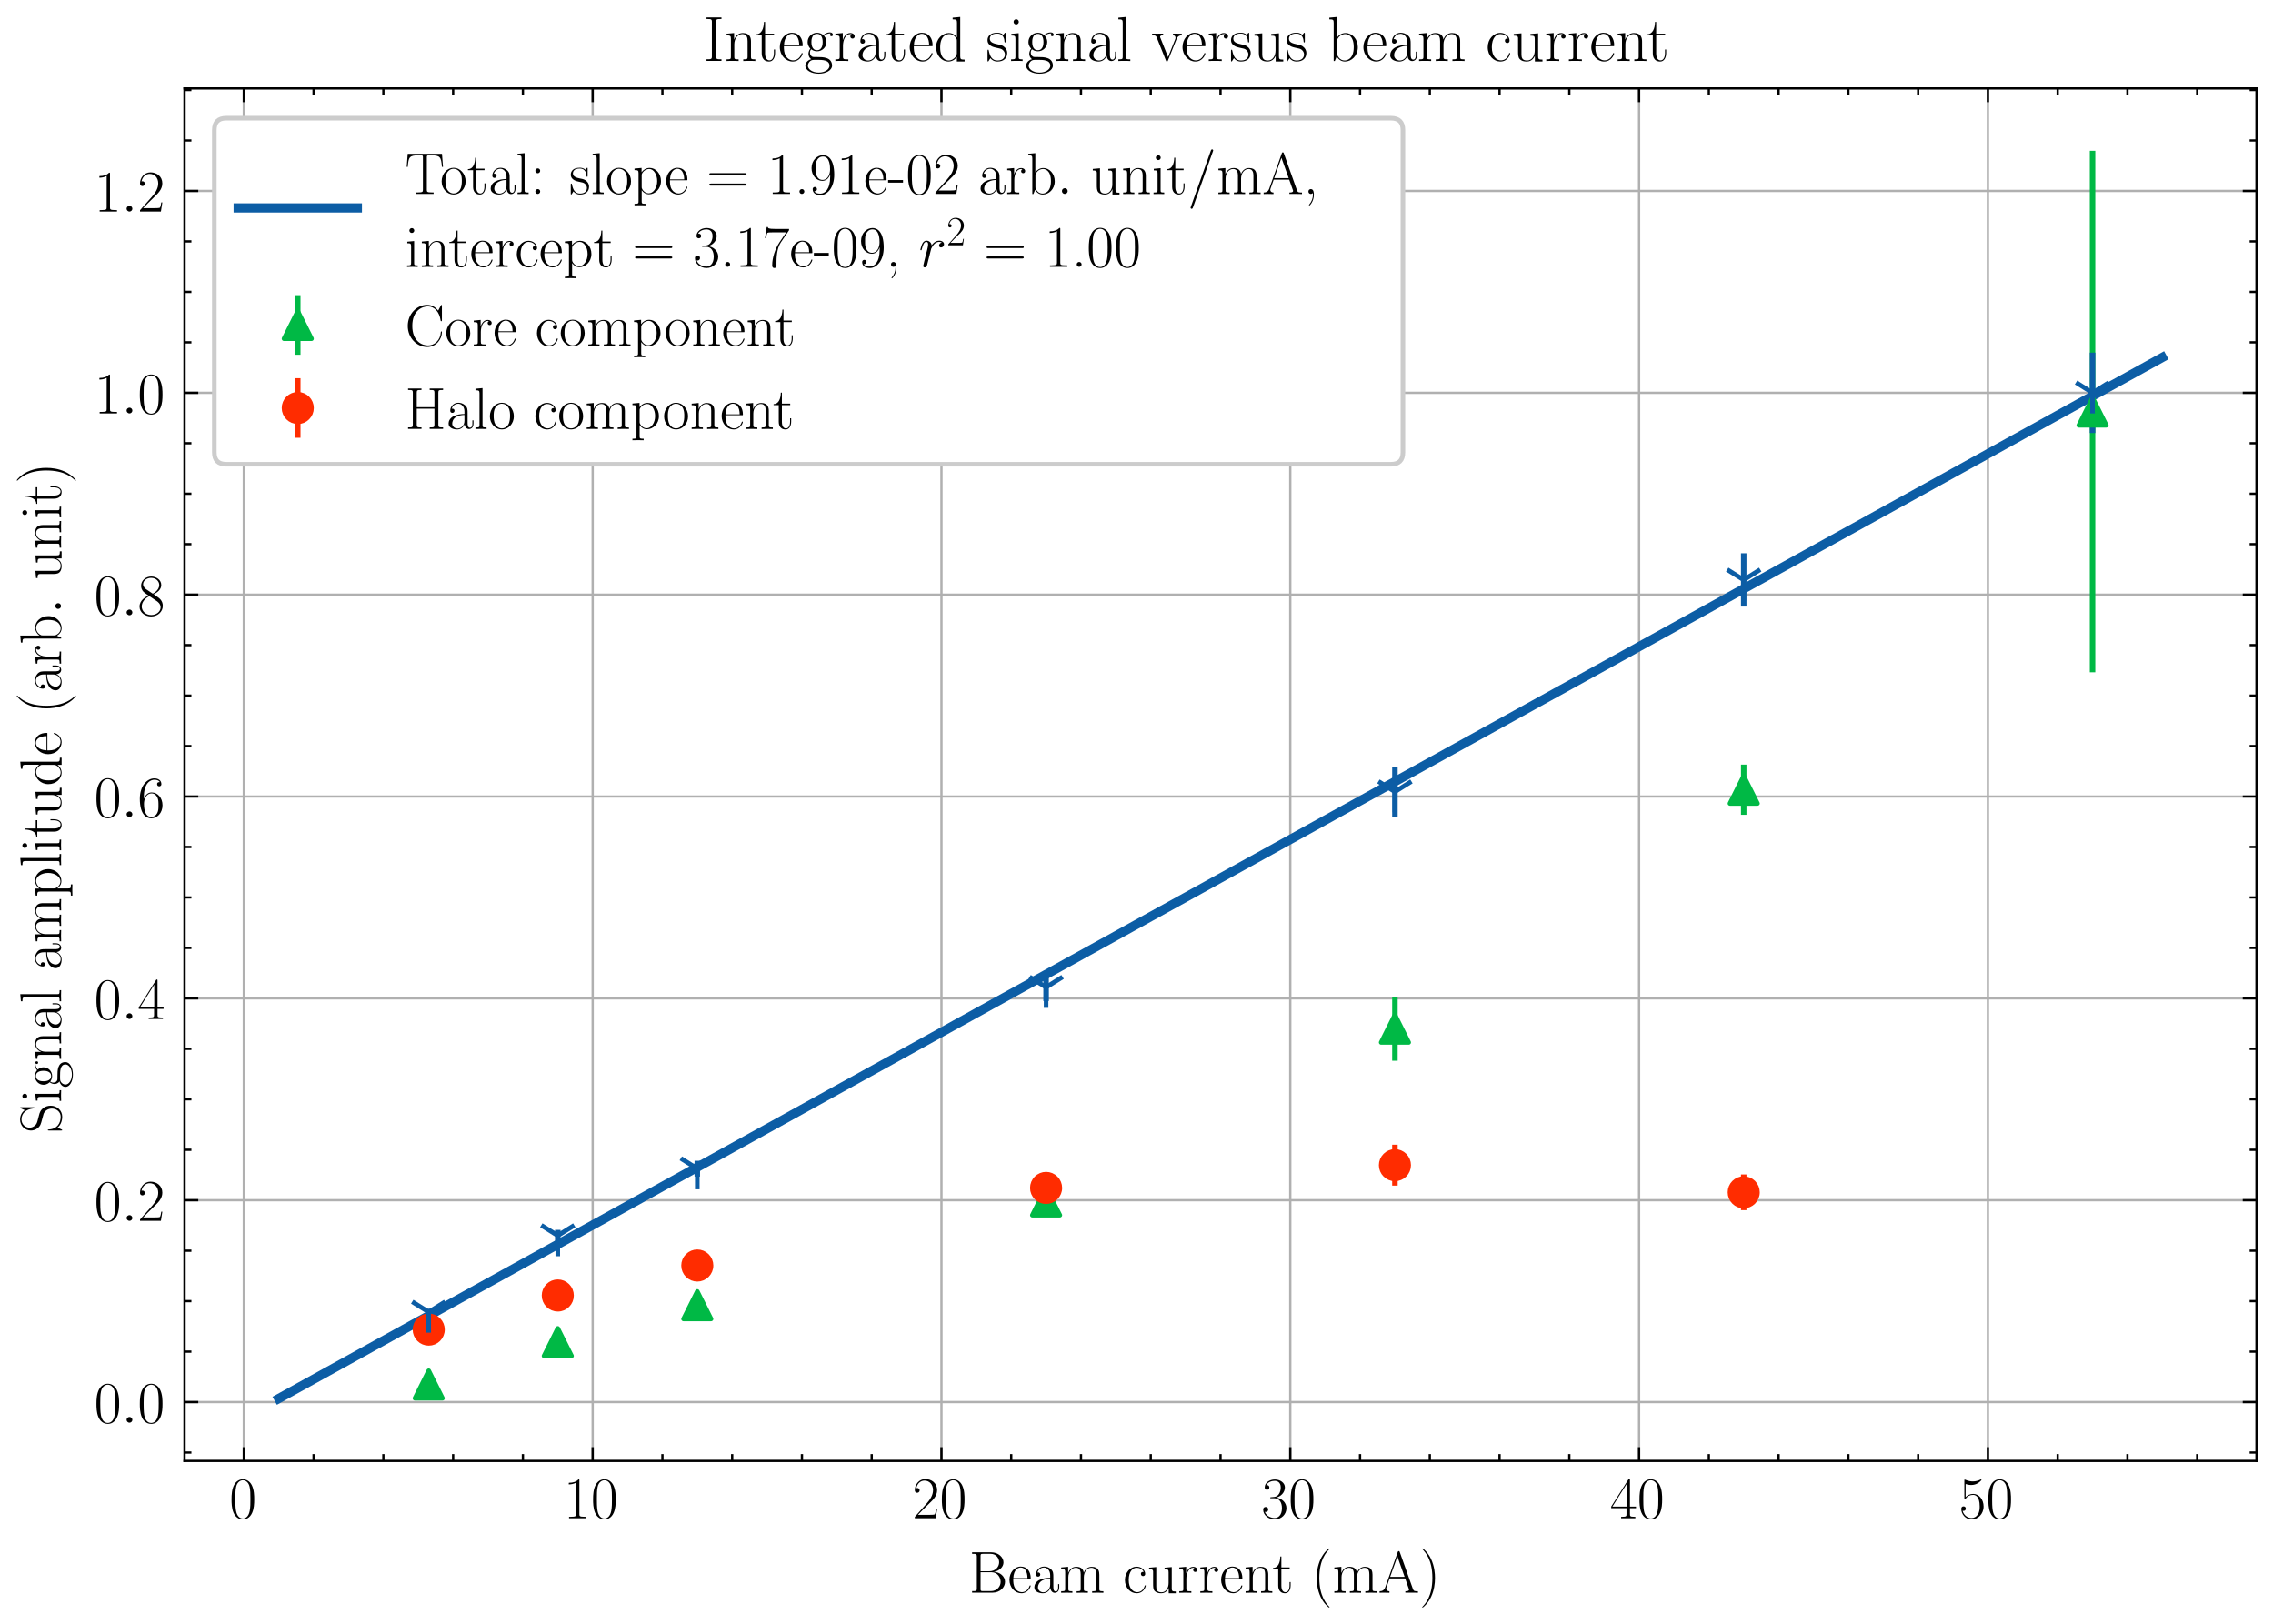 <?xml version="1.0" encoding="utf-8" standalone="no"?>
<!DOCTYPE svg PUBLIC "-//W3C//DTD SVG 1.1//EN"
  "http://www.w3.org/Graphics/SVG/1.1/DTD/svg11.dtd">
<!-- Created with matplotlib (https://matplotlib.org/) -->
<svg height="354.226pt" version="1.1" viewBox="0 0 495.836 354.226" width="495.836pt" xmlns="http://www.w3.org/2000/svg" xmlns:xlink="http://www.w3.org/1999/xlink">
 <defs>
  <style type="text/css">
*{stroke-linecap:butt;stroke-linejoin:round;}
  </style>
 </defs>
 <g id="figure_1">
  <g id="patch_1">
   <path d="M 0 354.226 
L 495.836 354.226 
L 495.836 0 
L 0 0 
z
" style="fill:#ffffff;"/>
  </g>
  <g id="axes_1">
   <g id="patch_2">
    <path d="M 40.256 318.662 
L 492.236 318.662 
L 492.236 19.286 
L 40.256 19.286 
z
" style="fill:#ffffff;"/>
   </g>
   <g id="matplotlib.axis_1">
    <g id="xtick_1">
     <g id="line2d_1">
      <path clip-path="url(#pa466e9fc7c)" d="M 53.191 318.662 
L 53.191 19.286 
" style="fill:none;stroke:#b0b0b0;stroke-linecap:square;stroke-width:0.5;"/>
     </g>
     <g id="line2d_2">
      <defs>
       <path d="M 0 0 
L 0 -3 
" id="m9dc24f99bb" style="stroke:#000000;stroke-width:0.5;"/>
      </defs>
      <g>
       <use style="stroke:#000000;stroke-width:0.5;" x="53.191" xlink:href="#m9dc24f99bb" y="318.662"/>
      </g>
     </g>
     <g id="line2d_3">
      <defs>
       <path d="M 0 0 
L 0 3 
" id="m87e03b96ca" style="stroke:#000000;stroke-width:0.5;"/>
      </defs>
      <g>
       <use style="stroke:#000000;stroke-width:0.5;" x="53.191" xlink:href="#m87e03b96ca" y="19.286"/>
      </g>
     </g>
     <g id="text_1">
      <!-- $0$ -->
      <defs>
       <path d="M 42 31.641 
C 42 37.75 41.906 48.125 37.703 56.109 
C 34 63.109 28.094 65.594 22.906 65.594 
C 18.094 65.594 12 63.406 8.203 56.203 
C 4.203 48.719 3.797 39.438 3.797 31.641 
C 3.797 25.953 3.906 17.281 7 9.672 
C 11.297 -0.609 19 -2 22.906 -2 
C 27.5 -2 34.5 -0.109 38.594 9.375 
C 41.594 16.281 42 24.359 42 31.641 
z
M 22.906 -0.406 
C 16.5 -0.406 12.703 5.078 11.297 12.688 
C 10.203 18.562 10.203 27.156 10.203 32.75 
C 10.203 40.438 10.203 46.828 11.5 52.922 
C 13.406 61.391 19 64 22.906 64 
C 27 64 32.297 61.297 34.203 53.125 
C 35.5 47.438 35.594 40.734 35.594 32.75 
C 35.594 26.25 35.594 18.266 34.406 12.375 
C 32.297 1.484 26.406 -0.406 22.906 -0.406 
z
" id="CMR17-48"/>
      </defs>
      <g transform="translate(50.021 331.156)scale(0.13 -0.13)">
       <use transform="scale(0.996)" xlink:href="#CMR17-48"/>
      </g>
     </g>
    </g>
    <g id="xtick_2">
     <g id="line2d_4">
      <path clip-path="url(#pa466e9fc7c)" d="M 129.282 318.662 
L 129.282 19.286 
" style="fill:none;stroke:#b0b0b0;stroke-linecap:square;stroke-width:0.5;"/>
     </g>
     <g id="line2d_5">
      <g>
       <use style="stroke:#000000;stroke-width:0.5;" x="129.282" xlink:href="#m9dc24f99bb" y="318.662"/>
      </g>
     </g>
     <g id="line2d_6">
      <g>
       <use style="stroke:#000000;stroke-width:0.5;" x="129.282" xlink:href="#m87e03b96ca" y="19.286"/>
      </g>
     </g>
     <g id="text_2">
      <!-- $10$ -->
      <defs>
       <path d="M 26.594 63.406 
C 26.594 65.5 26.5 65.5 25.094 65.5 
C 21.203 61.188 15.297 59.797 9.703 59.797 
C 9.406 59.797 8.906 59.797 8.797 59.5 
C 8.703 59.297 8.703 59.094 8.703 57 
C 11.797 57 17 57.594 21 59.984 
L 21 7.203 
C 21 3.688 20.797 2.5 12.203 2.5 
L 9.203 2.5 
L 9.203 0 
C 14 0 19 0 23.797 0 
C 28.594 0 33.594 0 38.406 0 
L 38.406 2.5 
L 35.406 2.5 
C 26.797 2.5 26.594 3.594 26.594 7.156 
z
" id="CMR17-49"/>
      </defs>
      <g transform="translate(122.941 331.156)scale(0.13 -0.13)">
       <use transform="scale(0.996)" xlink:href="#CMR17-49"/>
       <use transform="translate(45.69 0)scale(0.996)" xlink:href="#CMR17-48"/>
      </g>
     </g>
    </g>
    <g id="xtick_3">
     <g id="line2d_7">
      <path clip-path="url(#pa466e9fc7c)" d="M 205.373 318.662 
L 205.373 19.286 
" style="fill:none;stroke:#b0b0b0;stroke-linecap:square;stroke-width:0.5;"/>
     </g>
     <g id="line2d_8">
      <g>
       <use style="stroke:#000000;stroke-width:0.5;" x="205.373" xlink:href="#m9dc24f99bb" y="318.662"/>
      </g>
     </g>
     <g id="line2d_9">
      <g>
       <use style="stroke:#000000;stroke-width:0.5;" x="205.373" xlink:href="#m87e03b96ca" y="19.286"/>
      </g>
     </g>
     <g id="text_3">
      <!-- $20$ -->
      <defs>
       <path d="M 41.703 15.453 
L 39.906 15.453 
C 38.906 8.375 38.094 7.172 37.703 6.562 
C 37.203 5.766 30 5.766 28.594 5.766 
L 9.406 5.766 
C 13 9.672 20 16.75 28.5 24.953 
C 34.594 30.734 41.703 37.531 41.703 47.422 
C 41.703 59.219 32.297 66 21.797 66 
C 10.797 66 4.094 56.312 4.094 47.344 
C 4.094 43.438 7 42.938 8.203 42.938 
C 9.203 42.938 12.203 43.547 12.203 47.031 
C 12.203 50.109 9.594 51 8.203 51 
C 7.594 51 7 50.906 6.594 50.703 
C 8.5 59.219 14.297 63.406 20.406 63.406 
C 29.094 63.406 34.797 56.516 34.797 47.422 
C 34.797 38.734 29.703 31.25 24 24.75 
L 4.094 2.281 
L 4.094 0 
L 39.297 0 
z
" id="CMR17-50"/>
      </defs>
      <g transform="translate(199.032 331.156)scale(0.13 -0.13)">
       <use transform="scale(0.996)" xlink:href="#CMR17-50"/>
       <use transform="translate(45.69 0)scale(0.996)" xlink:href="#CMR17-48"/>
      </g>
     </g>
    </g>
    <g id="xtick_4">
     <g id="line2d_10">
      <path clip-path="url(#pa466e9fc7c)" d="M 281.464 318.662 
L 281.464 19.286 
" style="fill:none;stroke:#b0b0b0;stroke-linecap:square;stroke-width:0.5;"/>
     </g>
     <g id="line2d_11">
      <g>
       <use style="stroke:#000000;stroke-width:0.5;" x="281.464" xlink:href="#m9dc24f99bb" y="318.662"/>
      </g>
     </g>
     <g id="line2d_12">
      <g>
       <use style="stroke:#000000;stroke-width:0.5;" x="281.464" xlink:href="#m87e03b96ca" y="19.286"/>
      </g>
     </g>
     <g id="text_4">
      <!-- $30$ -->
      <defs>
       <path d="M 22.094 33.703 
C 31 33.703 34.906 25.969 34.906 17.031 
C 34.906 5 28.5 0.391 22.703 0.391 
C 17.406 0.391 8.797 3.031 6.094 10.828 
C 6.594 10.625 7.094 10.625 7.594 10.625 
C 10 10.625 11.797 12.219 11.797 14.812 
C 11.797 17.703 9.594 19 7.594 19 
C 5.906 19 3.297 18.203 3.297 14.469 
C 3.297 5.234 12.297 -2 22.906 -2 
C 34 -2 42.5 6.719 42.5 16.953 
C 42.5 26.672 34.5 33.703 25 34.797 
C 32.594 36.375 39.906 43.062 39.906 52.016 
C 39.906 59.688 32 65.297 23 65.297 
C 13.906 65.297 5.906 59.828 5.906 52.016 
C 5.906 48.594 8.5 48 9.797 48 
C 11.906 48 13.703 49.297 13.703 51.891 
C 13.703 54.469 11.906 55.766 9.797 55.766 
C 9.406 55.766 8.906 55.766 8.5 55.578 
C 11.406 61.859 19.297 63 22.797 63 
C 26.297 63 32.906 61.328 32.906 51.875 
C 32.906 49.109 32.5 44.188 29.094 39.844 
C 26.094 36 22.703 36 19.406 35.688 
C 18.906 35.688 16.594 35.453 16.203 35.453 
C 15.5 35.359 15.094 35.266 15.094 34.5 
C 15.094 33.797 15.203 33.703 17.203 33.703 
z
" id="CMR17-51"/>
      </defs>
      <g transform="translate(275.123 331.156)scale(0.13 -0.13)">
       <use transform="scale(0.996)" xlink:href="#CMR17-51"/>
       <use transform="translate(45.69 0)scale(0.996)" xlink:href="#CMR17-48"/>
      </g>
     </g>
    </g>
    <g id="xtick_5">
     <g id="line2d_13">
      <path clip-path="url(#pa466e9fc7c)" d="M 357.555 318.662 
L 357.555 19.286 
" style="fill:none;stroke:#b0b0b0;stroke-linecap:square;stroke-width:0.5;"/>
     </g>
     <g id="line2d_14">
      <g>
       <use style="stroke:#000000;stroke-width:0.5;" x="357.555" xlink:href="#m9dc24f99bb" y="318.662"/>
      </g>
     </g>
     <g id="line2d_15">
      <g>
       <use style="stroke:#000000;stroke-width:0.5;" x="357.555" xlink:href="#m87e03b96ca" y="19.286"/>
      </g>
     </g>
     <g id="text_5">
      <!-- $40$ -->
      <defs>
       <path d="M 33.594 64.406 
C 33.594 66.5 33.5 66.5 31.703 66.5 
L 2 19.594 
L 2 17 
L 27.797 17 
L 27.797 7.141 
C 27.797 3.5 27.594 2.5 20.594 2.5 
L 18.703 2.5 
L 18.703 0 
C 21.906 0 27.297 0 30.703 0 
C 34.094 0 39.5 0 42.703 0 
L 42.703 2.5 
L 40.797 2.5 
C 33.797 2.5 33.594 3.5 33.594 7.141 
L 33.594 17 
L 43.797 17 
L 43.797 19.594 
L 33.594 19.594 
z
M 28.094 57.859 
L 28.094 19.594 
L 4 19.594 
z
" id="CMR17-52"/>
      </defs>
      <g transform="translate(351.214 331.156)scale(0.13 -0.13)">
       <use transform="scale(0.996)" xlink:href="#CMR17-52"/>
       <use transform="translate(45.69 0)scale(0.996)" xlink:href="#CMR17-48"/>
      </g>
     </g>
    </g>
    <g id="xtick_6">
     <g id="line2d_16">
      <path clip-path="url(#pa466e9fc7c)" d="M 433.646 318.662 
L 433.646 19.286 
" style="fill:none;stroke:#b0b0b0;stroke-linecap:square;stroke-width:0.5;"/>
     </g>
     <g id="line2d_17">
      <g>
       <use style="stroke:#000000;stroke-width:0.5;" x="433.646" xlink:href="#m9dc24f99bb" y="318.662"/>
      </g>
     </g>
     <g id="line2d_18">
      <g>
       <use style="stroke:#000000;stroke-width:0.5;" x="433.646" xlink:href="#m87e03b96ca" y="19.286"/>
      </g>
     </g>
     <g id="text_6">
      <!-- $50$ -->
      <defs>
       <path d="M 11.406 57.688 
C 12.406 57.281 16.5 56 20.703 56 
C 30 56 35.094 61.109 38 64.062 
C 38 64.953 38 65.5 37.406 65.5 
C 37.297 65.5 37.094 65.5 36.297 65.047 
C 32.797 63.406 28.703 62.078 23.703 62.078 
C 20.703 62.078 16.203 62.484 11.297 64.672 
C 10.203 65.172 10 65.172 9.906 65.172 
C 9.406 65.172 9.297 65.062 9.297 63.078 
L 9.297 34.422 
C 9.297 32.641 9.297 32.141 10.297 32.141 
C 10.797 32.141 11 32.344 11.5 33.031 
C 14.703 37.516 19.094 39.406 24.094 39.406 
C 27.594 39.406 35.094 37.219 35.094 20.141 
C 35.094 16.953 35.094 11.172 32.094 6.578 
C 29.594 2.484 25.703 0.391 21.406 0.391 
C 14.797 0.391 8.094 5 6.297 12.719 
C 6.703 12.609 7.5 12.422 7.906 12.422 
C 9.203 12.422 11.703 13.125 11.703 16.219 
C 11.703 18.906 9.797 20 7.906 20 
C 5.594 20 4.094 18.594 4.094 15.797 
C 4.094 7.094 11 -2 21.594 -2 
C 31.906 -2 41.703 6.875 41.703 19.75 
C 41.703 31.719 33.906 41 24.203 41 
C 19.094 41 14.797 39.109 11.406 35.531 
z
" id="CMR17-53"/>
      </defs>
      <g transform="translate(427.305 331.156)scale(0.13 -0.13)">
       <use transform="scale(0.996)" xlink:href="#CMR17-53"/>
       <use transform="translate(45.69 0)scale(0.996)" xlink:href="#CMR17-48"/>
      </g>
     </g>
    </g>
    <g id="xtick_7">
     <g id="line2d_19">
      <defs>
       <path d="M 0 0 
L 0 -1.5 
" id="m8cb3ddd081" style="stroke:#000000;stroke-width:0.5;"/>
      </defs>
      <g>
       <use style="stroke:#000000;stroke-width:0.5;" x="68.409" xlink:href="#m8cb3ddd081" y="318.662"/>
      </g>
     </g>
     <g id="line2d_20">
      <defs>
       <path d="M 0 0 
L 0 1.5 
" id="m65d02be874" style="stroke:#000000;stroke-width:0.5;"/>
      </defs>
      <g>
       <use style="stroke:#000000;stroke-width:0.5;" x="68.409" xlink:href="#m65d02be874" y="19.286"/>
      </g>
     </g>
    </g>
    <g id="xtick_8">
     <g id="line2d_21">
      <g>
       <use style="stroke:#000000;stroke-width:0.5;" x="83.627" xlink:href="#m8cb3ddd081" y="318.662"/>
      </g>
     </g>
     <g id="line2d_22">
      <g>
       <use style="stroke:#000000;stroke-width:0.5;" x="83.627" xlink:href="#m65d02be874" y="19.286"/>
      </g>
     </g>
    </g>
    <g id="xtick_9">
     <g id="line2d_23">
      <g>
       <use style="stroke:#000000;stroke-width:0.5;" x="98.846" xlink:href="#m8cb3ddd081" y="318.662"/>
      </g>
     </g>
     <g id="line2d_24">
      <g>
       <use style="stroke:#000000;stroke-width:0.5;" x="98.846" xlink:href="#m65d02be874" y="19.286"/>
      </g>
     </g>
    </g>
    <g id="xtick_10">
     <g id="line2d_25">
      <g>
       <use style="stroke:#000000;stroke-width:0.5;" x="114.064" xlink:href="#m8cb3ddd081" y="318.662"/>
      </g>
     </g>
     <g id="line2d_26">
      <g>
       <use style="stroke:#000000;stroke-width:0.5;" x="114.064" xlink:href="#m65d02be874" y="19.286"/>
      </g>
     </g>
    </g>
    <g id="xtick_11">
     <g id="line2d_27">
      <g>
       <use style="stroke:#000000;stroke-width:0.5;" x="144.5" xlink:href="#m8cb3ddd081" y="318.662"/>
      </g>
     </g>
     <g id="line2d_28">
      <g>
       <use style="stroke:#000000;stroke-width:0.5;" x="144.5" xlink:href="#m65d02be874" y="19.286"/>
      </g>
     </g>
    </g>
    <g id="xtick_12">
     <g id="line2d_29">
      <g>
       <use style="stroke:#000000;stroke-width:0.5;" x="159.718" xlink:href="#m8cb3ddd081" y="318.662"/>
      </g>
     </g>
     <g id="line2d_30">
      <g>
       <use style="stroke:#000000;stroke-width:0.5;" x="159.718" xlink:href="#m65d02be874" y="19.286"/>
      </g>
     </g>
    </g>
    <g id="xtick_13">
     <g id="line2d_31">
      <g>
       <use style="stroke:#000000;stroke-width:0.5;" x="174.936" xlink:href="#m8cb3ddd081" y="318.662"/>
      </g>
     </g>
     <g id="line2d_32">
      <g>
       <use style="stroke:#000000;stroke-width:0.5;" x="174.936" xlink:href="#m65d02be874" y="19.286"/>
      </g>
     </g>
    </g>
    <g id="xtick_14">
     <g id="line2d_33">
      <g>
       <use style="stroke:#000000;stroke-width:0.5;" x="190.155" xlink:href="#m8cb3ddd081" y="318.662"/>
      </g>
     </g>
     <g id="line2d_34">
      <g>
       <use style="stroke:#000000;stroke-width:0.5;" x="190.155" xlink:href="#m65d02be874" y="19.286"/>
      </g>
     </g>
    </g>
    <g id="xtick_15">
     <g id="line2d_35">
      <g>
       <use style="stroke:#000000;stroke-width:0.5;" x="220.591" xlink:href="#m8cb3ddd081" y="318.662"/>
      </g>
     </g>
     <g id="line2d_36">
      <g>
       <use style="stroke:#000000;stroke-width:0.5;" x="220.591" xlink:href="#m65d02be874" y="19.286"/>
      </g>
     </g>
    </g>
    <g id="xtick_16">
     <g id="line2d_37">
      <g>
       <use style="stroke:#000000;stroke-width:0.5;" x="235.809" xlink:href="#m8cb3ddd081" y="318.662"/>
      </g>
     </g>
     <g id="line2d_38">
      <g>
       <use style="stroke:#000000;stroke-width:0.5;" x="235.809" xlink:href="#m65d02be874" y="19.286"/>
      </g>
     </g>
    </g>
    <g id="xtick_17">
     <g id="line2d_39">
      <g>
       <use style="stroke:#000000;stroke-width:0.5;" x="251.027" xlink:href="#m8cb3ddd081" y="318.662"/>
      </g>
     </g>
     <g id="line2d_40">
      <g>
       <use style="stroke:#000000;stroke-width:0.5;" x="251.027" xlink:href="#m65d02be874" y="19.286"/>
      </g>
     </g>
    </g>
    <g id="xtick_18">
     <g id="line2d_41">
      <g>
       <use style="stroke:#000000;stroke-width:0.5;" x="266.246" xlink:href="#m8cb3ddd081" y="318.662"/>
      </g>
     </g>
     <g id="line2d_42">
      <g>
       <use style="stroke:#000000;stroke-width:0.5;" x="266.246" xlink:href="#m65d02be874" y="19.286"/>
      </g>
     </g>
    </g>
    <g id="xtick_19">
     <g id="line2d_43">
      <g>
       <use style="stroke:#000000;stroke-width:0.5;" x="296.682" xlink:href="#m8cb3ddd081" y="318.662"/>
      </g>
     </g>
     <g id="line2d_44">
      <g>
       <use style="stroke:#000000;stroke-width:0.5;" x="296.682" xlink:href="#m65d02be874" y="19.286"/>
      </g>
     </g>
    </g>
    <g id="xtick_20">
     <g id="line2d_45">
      <g>
       <use style="stroke:#000000;stroke-width:0.5;" x="311.9" xlink:href="#m8cb3ddd081" y="318.662"/>
      </g>
     </g>
     <g id="line2d_46">
      <g>
       <use style="stroke:#000000;stroke-width:0.5;" x="311.9" xlink:href="#m65d02be874" y="19.286"/>
      </g>
     </g>
    </g>
    <g id="xtick_21">
     <g id="line2d_47">
      <g>
       <use style="stroke:#000000;stroke-width:0.5;" x="327.118" xlink:href="#m8cb3ddd081" y="318.662"/>
      </g>
     </g>
     <g id="line2d_48">
      <g>
       <use style="stroke:#000000;stroke-width:0.5;" x="327.118" xlink:href="#m65d02be874" y="19.286"/>
      </g>
     </g>
    </g>
    <g id="xtick_22">
     <g id="line2d_49">
      <g>
       <use style="stroke:#000000;stroke-width:0.5;" x="342.336" xlink:href="#m8cb3ddd081" y="318.662"/>
      </g>
     </g>
     <g id="line2d_50">
      <g>
       <use style="stroke:#000000;stroke-width:0.5;" x="342.336" xlink:href="#m65d02be874" y="19.286"/>
      </g>
     </g>
    </g>
    <g id="xtick_23">
     <g id="line2d_51">
      <g>
       <use style="stroke:#000000;stroke-width:0.5;" x="372.773" xlink:href="#m8cb3ddd081" y="318.662"/>
      </g>
     </g>
     <g id="line2d_52">
      <g>
       <use style="stroke:#000000;stroke-width:0.5;" x="372.773" xlink:href="#m65d02be874" y="19.286"/>
      </g>
     </g>
    </g>
    <g id="xtick_24">
     <g id="line2d_53">
      <g>
       <use style="stroke:#000000;stroke-width:0.5;" x="387.991" xlink:href="#m8cb3ddd081" y="318.662"/>
      </g>
     </g>
     <g id="line2d_54">
      <g>
       <use style="stroke:#000000;stroke-width:0.5;" x="387.991" xlink:href="#m65d02be874" y="19.286"/>
      </g>
     </g>
    </g>
    <g id="xtick_25">
     <g id="line2d_55">
      <g>
       <use style="stroke:#000000;stroke-width:0.5;" x="403.209" xlink:href="#m8cb3ddd081" y="318.662"/>
      </g>
     </g>
     <g id="line2d_56">
      <g>
       <use style="stroke:#000000;stroke-width:0.5;" x="403.209" xlink:href="#m65d02be874" y="19.286"/>
      </g>
     </g>
    </g>
    <g id="xtick_26">
     <g id="line2d_57">
      <g>
       <use style="stroke:#000000;stroke-width:0.5;" x="418.427" xlink:href="#m8cb3ddd081" y="318.662"/>
      </g>
     </g>
     <g id="line2d_58">
      <g>
       <use style="stroke:#000000;stroke-width:0.5;" x="418.427" xlink:href="#m65d02be874" y="19.286"/>
      </g>
     </g>
    </g>
    <g id="xtick_27">
     <g id="line2d_59">
      <g>
       <use style="stroke:#000000;stroke-width:0.5;" x="448.864" xlink:href="#m8cb3ddd081" y="318.662"/>
      </g>
     </g>
     <g id="line2d_60">
      <g>
       <use style="stroke:#000000;stroke-width:0.5;" x="448.864" xlink:href="#m65d02be874" y="19.286"/>
      </g>
     </g>
    </g>
    <g id="xtick_28">
     <g id="line2d_61">
      <g>
       <use style="stroke:#000000;stroke-width:0.5;" x="464.082" xlink:href="#m8cb3ddd081" y="318.662"/>
      </g>
     </g>
     <g id="line2d_62">
      <g>
       <use style="stroke:#000000;stroke-width:0.5;" x="464.082" xlink:href="#m65d02be874" y="19.286"/>
      </g>
     </g>
    </g>
    <g id="xtick_29">
     <g id="line2d_63">
      <g>
       <use style="stroke:#000000;stroke-width:0.5;" x="479.3" xlink:href="#m8cb3ddd081" y="318.662"/>
      </g>
     </g>
     <g id="line2d_64">
      <g>
       <use style="stroke:#000000;stroke-width:0.5;" x="479.3" xlink:href="#m65d02be874" y="19.286"/>
      </g>
     </g>
    </g>
    <g id="text_7">
     <!-- Beam current ($\mathrm{mA}$) -->
     <defs>
      <path d="M 5.203 68 
L 5.203 65.406 
C 12.094 65.406 13.203 65.406 13.203 60.938 
L 13.203 7.062 
C 13.203 2.594 12.094 2.594 5.203 2.594 
L 5.203 0 
L 39.594 0 
C 52.406 0 60.703 9.109 60.703 18.188 
C 60.703 27.203 52.5 34.891 41.797 34.891 
C 51.406 36.812 58.094 43.297 58.094 51 
C 58.094 59.406 49.906 68 37 68 
z
M 19.5 36 
L 19.5 61.516 
C 19.5 64.922 19.703 65.406 23.703 65.406 
L 36.5 65.406 
C 46.406 65.406 50.797 57.406 50.797 51.203 
C 50.797 43.609 44.703 36 33.906 36 
z
M 23.703 2.594 
C 19.703 2.594 19.5 3.078 19.5 6.453 
L 19.5 34.406 
L 38 34.406 
C 48.297 34.406 53.297 25.391 53.297 18.156 
C 53.297 10.922 47.594 2.594 36.703 2.594 
z
" id="CMR17-66"/>
      <path d="M 38.094 23 
C 38.5 23.406 38.5 23.609 38.5 24.625 
C 38.5 34.969 33.094 44 21.703 44 
C 11.094 44 2.703 33.891 2.703 21.609 
C 2.703 8.609 12.203 -1 22.797 -1 
C 34 -1 38.406 9.484 38.406 11.562 
C 38.406 12.25 37.797 12.25 37.594 12.25 
C 36.906 12.25 36.797 12.047 36.406 10.875 
C 34.203 4.141 28.703 0.797 23.5 0.797 
C 19.203 0.797 14.906 3.172 12.203 7.5 
C 9.094 12.547 9.094 18.375 9.094 23 
z
M 9.203 24.5 
C 9.906 39.141 17.594 42.406 21.594 42.406 
C 28.406 42.406 33 35.891 33.094 24.5 
z
" id="CMR17-101"/>
      <path d="M 36 25.828 
C 36 32.375 36 35.844 31.797 39.734 
C 28.094 43 23.797 44 20.406 44 
C 12.5 44 6.797 37.609 6.797 30.797 
C 6.797 27 9.797 27 10.406 27 
C 11.703 27 14 27.781 14 30.531 
C 14 33 12.094 34.078 10.406 34.078 
C 10 34.078 9.5 33.969 9.203 33.875 
C 11.297 40.5 16.703 42.406 20.203 42.406 
C 25.203 42.406 30.703 37.953 30.703 29.453 
L 30.703 25 
C 24.797 25 17.703 24.203 12.094 21.203 
C 5.797 17.703 4 12.703 4 8.906 
C 4 1.203 13 -1 18.297 -1 
C 23.797 -1 28.906 2.172 31.094 7.984 
C 31.297 3.641 34.094 -0.281 38.5 -0.281 
C 40.594 -0.281 45.906 1.094 45.906 8.859 
L 45.906 14.375 
L 44.094 14.375 
L 44.094 8.781 
C 44.094 2.781 41.406 2 40.094 2 
C 36 2 36 7.156 36 11.531 
z
M 30.703 13.594 
C 30.703 4.953 24.5 0.594 19 0.594 
C 14 0.594 10.094 4.297 10.094 8.906 
C 10.094 11.891 11.406 17.188 17.203 20.391 
C 22 23.094 27.5 23.5 30.703 23.5 
z
" id="CMR17-97"/>
      <path d="M 67.594 30.203 
C 67.594 35.188 66.703 43.594 54.797 43.594 
C 48 43.594 43.297 39 41.5 33.609 
L 41.406 33.609 
C 40.203 41.812 34.297 43.594 28.703 43.594 
C 20.797 43.594 16.703 37.5 15.203 33.5 
L 15.094 33.5 
L 15.094 43.594 
L 3.297 42.5 
L 3.297 39.906 
C 9.203 39.906 10.094 39.297 10.094 34.5 
L 10.094 6.688 
C 10.094 2.875 9.703 2.391 3.297 2.391 
L 3.297 -0.203 
C 5.703 0 10.094 0 12.703 0 
C 15.297 0 19.797 0 22.203 -0.203 
L 22.203 2.391 
C 15.797 2.391 15.406 2.781 15.406 6.688 
L 15.406 25.906 
C 15.406 35.109 21 42 28 42 
C 35.406 42 36.203 35.406 36.203 30.594 
L 36.203 6.688 
C 36.203 2.875 35.797 2.391 29.406 2.391 
L 29.406 -0.203 
C 31.797 0 36.203 0 38.797 0 
C 41.406 0 45.906 0 48.297 -0.203 
L 48.297 2.391 
C 41.906 2.391 41.5 2.781 41.5 6.688 
L 41.5 25.906 
C 41.5 35.109 47.094 42 54.094 42 
C 61.5 42 62.297 35.406 62.297 30.594 
L 62.297 6.688 
C 62.297 2.875 61.906 2.391 55.5 2.391 
L 55.5 -0.203 
C 57.906 0 62.297 0 64.906 0 
C 67.5 0 72 0 74.406 -0.203 
L 74.406 2.391 
C 68 2.391 67.594 2.781 67.594 6.688 
z
" id="CMR17-109"/>
      <path d="M 34.906 35 
C 33 35 30.203 35 30.203 31.516 
C 30.203 28.719 32.5 27.922 33.797 27.922 
C 34.5 27.922 37.406 28.234 37.406 31.625 
C 37.406 38.547 30.594 43.797 22.906 43.797 
C 12.297 43.797 3.297 34.031 3.297 21.297 
C 3.297 8.062 12.703 -1 22.906 -1 
C 35.297 -1 38.406 10.578 38.406 11.688 
C 38.406 12.094 38.297 12.391 37.594 12.391 
C 36.906 12.391 36.797 12.297 36.406 10.984 
C 33.797 2.812 28.094 0.797 23.797 0.797 
C 17.406 0.797 9.703 6.672 9.703 21.391 
C 9.703 36.531 17.094 42 23 42 
C 26.906 42 32.703 40.203 34.906 35 
z
" id="CMR17-99"/>
      <path d="M 29.406 42.078 
L 29.406 39.5 
C 35.297 39.5 36.203 38.891 36.203 34.156 
L 36.203 16.125 
C 36.203 7.812 31.703 0.594 24.297 0.594 
C 16.094 0.594 15.406 5.438 15.406 10.594 
L 15.406 43.172 
L 3.297 42.078 
L 3.297 39.5 
C 7.297 39.5 10 39.5 10.094 35.531 
L 10.094 16.531 
C 10.094 9.891 10.094 5.641 12.703 2.859 
C 14 1.578 16.5 -1 23.703 -1 
C 32.203 -1 35.5 5.891 36.297 7.906 
L 36.406 7.906 
L 36.406 -0.984 
L 48.297 -0.984 
L 48.297 2 
C 42.406 2 41.5 2.594 41.5 7.391 
L 41.5 43.172 
z
" id="CMR17-117"/>
      <path d="M 15 23.391 
C 15 33 19.094 42 26.594 42 
C 27.297 42 28 41.906 28.703 41.594 
C 28.703 41.594 26.5 40.891 26.5 38.312 
C 26.5 35.906 28.406 34.906 29.906 34.906 
C 31.094 34.906 33.297 35.609 33.297 38.406 
C 33.297 41.609 30.094 43.594 26.703 43.594 
C 19.094 43.594 15.797 36.203 14.797 32.703 
L 14.703 32.703 
L 14.703 43.594 
L 3.094 42.5 
L 3.094 39.906 
C 9 39.906 9.906 39.297 9.906 34.5 
L 9.906 6.688 
C 9.906 2.875 9.5 2.391 3.094 2.391 
L 3.094 -0.203 
C 5.5 0 10.094 0 12.703 0 
C 15.594 0 20.703 0 23.406 -0.203 
L 23.406 2.391 
C 16.203 2.391 15 2.391 15 6.875 
z
" id="CMR17-114"/>
      <path d="M 41.5 30.203 
C 41.5 35.297 40.5 43.594 28.703 43.594 
C 20.797 43.594 16.703 37.5 15.203 33.5 
L 15.094 33.5 
L 15.094 43.594 
L 3.297 42.5 
L 3.297 39.906 
C 9.203 39.906 10.094 39.297 10.094 34.5 
L 10.094 6.688 
C 10.094 2.875 9.703 2.391 3.297 2.391 
L 3.297 -0.203 
C 5.703 0 10.094 0 12.703 0 
C 15.297 0 19.797 0 22.203 -0.203 
L 22.203 2.391 
C 15.797 2.391 15.406 2.781 15.406 6.688 
L 15.406 25.906 
C 15.406 35.109 21 42 28 42 
C 35.406 42 36.203 35.406 36.203 30.594 
L 36.203 6.688 
C 36.203 2.875 35.797 2.391 29.406 2.391 
L 29.406 -0.203 
C 31.797 0 36.203 0 38.797 0 
C 41.406 0 45.906 0 48.297 -0.203 
L 48.297 2.391 
C 41.906 2.391 41.5 2.781 41.5 6.688 
z
" id="CMR17-110"/>
      <path d="M 15.094 40 
L 29.094 40 
L 29.094 42.578 
L 15.094 42.578 
L 15.094 61 
L 13.297 61 
C 13.094 50.703 9.594 41.688 1.094 41.688 
L 1.094 40 
L 9.797 40 
L 9.797 12.047 
C 9.797 10.156 9.797 -1 21.406 -1 
C 27.297 -1 30.703 4.781 30.703 12.141 
L 30.703 17.812 
L 28.906 17.812 
L 28.906 12.234 
C 28.906 5.375 26.203 0.797 22 0.797 
C 19.094 0.797 15.094 2.781 15.094 11.844 
z
" id="CMR17-116"/>
      <path d="M 30.594 -24.391 
C 30.594 -24.297 30.594 -24.094 30.297 -23.797 
C 25.703 -19.125 13.406 -6.359 13.406 24.703 
C 13.406 55.766 25.5 68.422 30.406 73.391 
C 30.406 73.5 30.594 73.703 30.594 74 
C 30.594 74.297 30.297 74.5 29.906 74.5 
C 28.797 74.5 20.297 67.125 15.406 56.156 
C 10.406 45.109 9 34.359 9 24.812 
C 9 17.625 9.703 5.484 15.703 -7.359 
C 20.5 -17.734 28.703 -25 29.906 -25 
C 30.406 -25 30.594 -24.797 30.594 -24.391 
z
" id="CMR17-40"/>
      <path d="M 36.297 68.406 
C 35.797 69.703 35.594 70 34.594 70 
C 33.594 70 33.406 69.703 32.906 68.406 
L 11.703 8.844 
C 9.797 3.484 5.797 2.391 2.297 2.391 
L 2.297 -0.203 
C 4.094 0 8.094 0 10 0 
C 12.5 0 16.5 0 18.906 -0.203 
L 18.906 2.391 
C 14.203 2.391 13.5 5.641 13.5 6.859 
C 13.5 7.766 13.703 8.281 13.906 8.891 
L 19.203 24 
L 45.406 24 
L 51.406 6.906 
C 51.906 5.703 51.906 5.5 51.906 5.109 
C 51.906 2.391 47.594 2.391 45.703 2.391 
L 45.703 0 
C 48.594 0 53.797 0 56.906 0 
C 59.5 0 64.5 0 66.906 -0.203 
L 66.906 2.391 
C 61.594 2.391 59.797 2.391 58.5 6.047 
z
M 32.297 60.828 
L 44.5 26.594 
L 20.094 26.594 
z
" id="CMR17-65"/>
      <path d="M 26.297 24.703 
C 26.297 31.875 25.594 44.016 19.594 56.859 
C 14.797 67.234 6.594 74.5 5.406 74.5 
C 5.094 74.5 4.703 74.391 4.703 73.891 
C 4.703 73.703 4.797 73.594 4.906 73.391 
C 9.703 68.406 21.906 55.75 21.906 24.75 
C 21.906 -6.359 9.797 -19.016 4.906 -24.016 
C 4.797 -24.203 4.703 -24.312 4.703 -24.5 
C 4.703 -25 5.094 -25 5.406 -25 
C 6.5 -25 15 -17.625 19.906 -6.656 
C 24.906 4.391 26.297 15.141 26.297 24.703 
z
" id="CMR17-41"/>
     </defs>
     <g transform="translate(211.384 347.388)scale(0.13 -0.13)">
      <use transform="scale(0.996)" xlink:href="#CMR17-66"/>
      <use transform="translate(65.189 0)scale(0.996)" xlink:href="#CMR17-101"/>
      <use transform="translate(105.674 0)scale(0.996)" xlink:href="#CMR17-97"/>
      <use transform="translate(151.365 0)scale(0.996)" xlink:href="#CMR17-109"/>
      <use transform="translate(258.36 0)scale(0.996)" xlink:href="#CMR17-99"/>
      <use transform="translate(298.846 0)scale(0.996)" xlink:href="#CMR17-117"/>
      <use transform="translate(349.741 0)scale(0.996)" xlink:href="#CMR17-114"/>
      <use transform="translate(385.022 0)scale(0.996)" xlink:href="#CMR17-114"/>
      <use transform="translate(420.303 0)scale(0.996)" xlink:href="#CMR17-101"/>
      <use transform="translate(460.789 0)scale(0.996)" xlink:href="#CMR17-110"/>
      <use transform="translate(509.082 0)scale(0.996)" xlink:href="#CMR17-116"/>
      <use transform="translate(574.438 0)scale(0.996)" xlink:href="#CMR17-40"/>
      <use transform="translate(609.719 0)scale(0.996)" xlink:href="#CMR17-109"/>
      <use transform="translate(686.639 0)scale(0.996)" xlink:href="#CMR17-65"/>
      <use transform="translate(755.711 0)scale(0.996)" xlink:href="#CMR17-41"/>
     </g>
    </g>
   </g>
   <g id="matplotlib.axis_2">
    <g id="ytick_1">
     <g id="line2d_65">
      <path clip-path="url(#pa466e9fc7c)" d="M 40.256 305.82 
L 492.236 305.82 
" style="fill:none;stroke:#b0b0b0;stroke-linecap:square;stroke-width:0.5;"/>
     </g>
     <g id="line2d_66">
      <defs>
       <path d="M 0 0 
L 3 0 
" id="m3105b636db" style="stroke:#000000;stroke-width:0.5;"/>
      </defs>
      <g>
       <use style="stroke:#000000;stroke-width:0.5;" x="40.256" xlink:href="#m3105b636db" y="305.82"/>
      </g>
     </g>
     <g id="line2d_67">
      <defs>
       <path d="M 0 0 
L -3 0 
" id="ma636ea2251" style="stroke:#000000;stroke-width:0.5;"/>
      </defs>
      <g>
       <use style="stroke:#000000;stroke-width:0.5;" x="492.236" xlink:href="#ma636ea2251" y="305.82"/>
      </g>
     </g>
     <g id="text_8">
      <!-- $0.0$ -->
      <defs>
       <path d="M 18.406 4.797 
C 18.406 7.688 16 9.672 13.594 9.672 
C 10.703 9.672 8.703 7.281 8.703 4.891 
C 8.703 2 11.094 0 13.5 0 
C 16.406 0 18.406 2.391 18.406 4.797 
z
" id="CMMI12-58"/>
      </defs>
      <g transform="translate(20.551 310.317)scale(0.13 -0.13)">
       <use transform="scale(0.996)" xlink:href="#CMR17-48"/>
       <use transform="translate(45.69 0)scale(0.996)" xlink:href="#CMMI12-58"/>
       <use transform="translate(72.788 0)scale(0.996)" xlink:href="#CMR17-48"/>
      </g>
     </g>
    </g>
    <g id="ytick_2">
     <g id="line2d_68">
      <path clip-path="url(#pa466e9fc7c)" d="M 40.256 261.791 
L 492.236 261.791 
" style="fill:none;stroke:#b0b0b0;stroke-linecap:square;stroke-width:0.5;"/>
     </g>
     <g id="line2d_69">
      <g>
       <use style="stroke:#000000;stroke-width:0.5;" x="40.256" xlink:href="#m3105b636db" y="261.791"/>
      </g>
     </g>
     <g id="line2d_70">
      <g>
       <use style="stroke:#000000;stroke-width:0.5;" x="492.236" xlink:href="#ma636ea2251" y="261.791"/>
      </g>
     </g>
     <g id="text_9">
      <!-- $0.2$ -->
      <g transform="translate(20.551 266.288)scale(0.13 -0.13)">
       <use transform="scale(0.996)" xlink:href="#CMR17-48"/>
       <use transform="translate(45.69 0)scale(0.996)" xlink:href="#CMMI12-58"/>
       <use transform="translate(72.788 0)scale(0.996)" xlink:href="#CMR17-50"/>
      </g>
     </g>
    </g>
    <g id="ytick_3">
     <g id="line2d_71">
      <path clip-path="url(#pa466e9fc7c)" d="M 40.256 217.763 
L 492.236 217.763 
" style="fill:none;stroke:#b0b0b0;stroke-linecap:square;stroke-width:0.5;"/>
     </g>
     <g id="line2d_72">
      <g>
       <use style="stroke:#000000;stroke-width:0.5;" x="40.256" xlink:href="#m3105b636db" y="217.763"/>
      </g>
     </g>
     <g id="line2d_73">
      <g>
       <use style="stroke:#000000;stroke-width:0.5;" x="492.236" xlink:href="#ma636ea2251" y="217.763"/>
      </g>
     </g>
     <g id="text_10">
      <!-- $0.4$ -->
      <g transform="translate(20.551 222.26)scale(0.13 -0.13)">
       <use transform="scale(0.996)" xlink:href="#CMR17-48"/>
       <use transform="translate(45.69 0)scale(0.996)" xlink:href="#CMMI12-58"/>
       <use transform="translate(72.788 0)scale(0.996)" xlink:href="#CMR17-52"/>
      </g>
     </g>
    </g>
    <g id="ytick_4">
     <g id="line2d_74">
      <path clip-path="url(#pa466e9fc7c)" d="M 40.256 173.734 
L 492.236 173.734 
" style="fill:none;stroke:#b0b0b0;stroke-linecap:square;stroke-width:0.5;"/>
     </g>
     <g id="line2d_75">
      <g>
       <use style="stroke:#000000;stroke-width:0.5;" x="40.256" xlink:href="#m3105b636db" y="173.734"/>
      </g>
     </g>
     <g id="line2d_76">
      <g>
       <use style="stroke:#000000;stroke-width:0.5;" x="492.236" xlink:href="#ma636ea2251" y="173.734"/>
      </g>
     </g>
     <g id="text_11">
      <!-- $0.6$ -->
      <defs>
       <path d="M 10.594 34 
C 10.594 57.656 21.797 63 28.297 63 
C 30.406 63 35.5 62.641 37.5 59 
C 35.906 59 32.906 59 32.906 55.516 
C 32.906 52.828 35.094 51.922 36.5 51.922 
C 37.406 51.922 40.094 52.312 40.094 55.625 
C 40.094 61.781 35.094 65.297 28.203 65.297 
C 16.297 65.297 3.797 52.969 3.797 31 
C 3.797 3.953 15.094 -2 23.094 -2 
C 32.797 -2 42 6.672 42 20.047 
C 42 32.516 33.906 41.594 23.703 41.594 
C 17.594 41.594 13.094 37.609 10.594 30.625 
z
M 23.094 0.391 
C 10.797 0.391 10.797 18.75 10.797 22.438 
C 10.797 29.625 14.203 40 23.5 40 
C 25.203 40 30.094 40 33.406 33.125 
C 35.203 29.219 35.203 25.141 35.203 20.141 
C 35.203 14.75 35.203 10.781 33.094 6.781 
C 30.906 2.672 27.703 0.391 23.094 0.391 
z
" id="CMR17-54"/>
      </defs>
      <g transform="translate(20.551 178.231)scale(0.13 -0.13)">
       <use transform="scale(0.996)" xlink:href="#CMR17-48"/>
       <use transform="translate(45.69 0)scale(0.996)" xlink:href="#CMMI12-58"/>
       <use transform="translate(72.788 0)scale(0.996)" xlink:href="#CMR17-54"/>
      </g>
     </g>
    </g>
    <g id="ytick_5">
     <g id="line2d_77">
      <path clip-path="url(#pa466e9fc7c)" d="M 40.256 129.706 
L 492.236 129.706 
" style="fill:none;stroke:#b0b0b0;stroke-linecap:square;stroke-width:0.5;"/>
     </g>
     <g id="line2d_78">
      <g>
       <use style="stroke:#000000;stroke-width:0.5;" x="40.256" xlink:href="#m3105b636db" y="129.706"/>
      </g>
     </g>
     <g id="line2d_79">
      <g>
       <use style="stroke:#000000;stroke-width:0.5;" x="492.236" xlink:href="#ma636ea2251" y="129.706"/>
      </g>
     </g>
     <g id="text_12">
      <!-- $0.8$ -->
      <defs>
       <path d="M 27.203 35.375 
C 33.5 38.547 39.906 43.328 39.906 50.984 
C 39.906 60.016 31.094 65.297 23 65.297 
C 13.906 65.297 5.906 58.734 5.906 49.688 
C 5.906 47.203 6.5 42.922 10.406 39.141 
C 11.406 38.156 15.594 35.172 18.297 33.281 
C 13.797 30.984 3.297 25.531 3.297 14.594 
C 3.297 4.359 13.094 -2 22.797 -2 
C 33.5 -2 42.5 5.656 42.5 15.781 
C 42.5 24.844 36.406 29.016 32.406 31.703 
z
M 14.094 44.094 
C 13.297 44.594 9.297 47.672 9.297 52.359 
C 9.297 58.422 15.594 63 22.797 63 
C 30.703 63 36.5 57.438 36.5 50.969 
C 36.5 41.703 26.094 36.422 25.594 36.422 
C 25.5 36.422 25.406 36.422 24.594 37.031 
z
M 32.5 23.734 
C 34 22.641 38.797 19.375 38.797 13.297 
C 38.797 5.953 31.406 0.391 23 0.391 
C 13.906 0.391 7 6.844 7 14.688 
C 7 22.547 13.094 29.094 20 32.188 
z
" id="CMR17-56"/>
      </defs>
      <g transform="translate(20.551 134.203)scale(0.13 -0.13)">
       <use transform="scale(0.996)" xlink:href="#CMR17-48"/>
       <use transform="translate(45.69 0)scale(0.996)" xlink:href="#CMMI12-58"/>
       <use transform="translate(72.788 0)scale(0.996)" xlink:href="#CMR17-56"/>
      </g>
     </g>
    </g>
    <g id="ytick_6">
     <g id="line2d_80">
      <path clip-path="url(#pa466e9fc7c)" d="M 40.256 85.677 
L 492.236 85.677 
" style="fill:none;stroke:#b0b0b0;stroke-linecap:square;stroke-width:0.5;"/>
     </g>
     <g id="line2d_81">
      <g>
       <use style="stroke:#000000;stroke-width:0.5;" x="40.256" xlink:href="#m3105b636db" y="85.677"/>
      </g>
     </g>
     <g id="line2d_82">
      <g>
       <use style="stroke:#000000;stroke-width:0.5;" x="492.236" xlink:href="#ma636ea2251" y="85.677"/>
      </g>
     </g>
     <g id="text_13">
      <!-- $1.0$ -->
      <g transform="translate(20.551 90.174)scale(0.13 -0.13)">
       <use transform="scale(0.996)" xlink:href="#CMR17-49"/>
       <use transform="translate(45.69 0)scale(0.996)" xlink:href="#CMMI12-58"/>
       <use transform="translate(72.788 0)scale(0.996)" xlink:href="#CMR17-48"/>
      </g>
     </g>
    </g>
    <g id="ytick_7">
     <g id="line2d_83">
      <path clip-path="url(#pa466e9fc7c)" d="M 40.256 41.649 
L 492.236 41.649 
" style="fill:none;stroke:#b0b0b0;stroke-linecap:square;stroke-width:0.5;"/>
     </g>
     <g id="line2d_84">
      <g>
       <use style="stroke:#000000;stroke-width:0.5;" x="40.256" xlink:href="#m3105b636db" y="41.649"/>
      </g>
     </g>
     <g id="line2d_85">
      <g>
       <use style="stroke:#000000;stroke-width:0.5;" x="492.236" xlink:href="#ma636ea2251" y="41.649"/>
      </g>
     </g>
     <g id="text_14">
      <!-- $1.2$ -->
      <g transform="translate(20.551 46.146)scale(0.13 -0.13)">
       <use transform="scale(0.996)" xlink:href="#CMR17-49"/>
       <use transform="translate(45.69 0)scale(0.996)" xlink:href="#CMMI12-58"/>
       <use transform="translate(72.788 0)scale(0.996)" xlink:href="#CMR17-50"/>
      </g>
     </g>
    </g>
    <g id="ytick_8">
     <g id="line2d_86">
      <defs>
       <path d="M 0 0 
L 1.5 0 
" id="m8c17f378ef" style="stroke:#000000;stroke-width:0.5;"/>
      </defs>
      <g>
       <use style="stroke:#000000;stroke-width:0.5;" x="40.256" xlink:href="#m8c17f378ef" y="316.827"/>
      </g>
     </g>
     <g id="line2d_87">
      <defs>
       <path d="M 0 0 
L -1.5 0 
" id="m055b69857a" style="stroke:#000000;stroke-width:0.5;"/>
      </defs>
      <g>
       <use style="stroke:#000000;stroke-width:0.5;" x="492.236" xlink:href="#m055b69857a" y="316.827"/>
      </g>
     </g>
    </g>
    <g id="ytick_9">
     <g id="line2d_88">
      <g>
       <use style="stroke:#000000;stroke-width:0.5;" x="40.256" xlink:href="#m8c17f378ef" y="294.813"/>
      </g>
     </g>
     <g id="line2d_89">
      <g>
       <use style="stroke:#000000;stroke-width:0.5;" x="492.236" xlink:href="#m055b69857a" y="294.813"/>
      </g>
     </g>
    </g>
    <g id="ytick_10">
     <g id="line2d_90">
      <g>
       <use style="stroke:#000000;stroke-width:0.5;" x="40.256" xlink:href="#m8c17f378ef" y="283.806"/>
      </g>
     </g>
     <g id="line2d_91">
      <g>
       <use style="stroke:#000000;stroke-width:0.5;" x="492.236" xlink:href="#m055b69857a" y="283.806"/>
      </g>
     </g>
    </g>
    <g id="ytick_11">
     <g id="line2d_92">
      <g>
       <use style="stroke:#000000;stroke-width:0.5;" x="40.256" xlink:href="#m8c17f378ef" y="272.799"/>
      </g>
     </g>
     <g id="line2d_93">
      <g>
       <use style="stroke:#000000;stroke-width:0.5;" x="492.236" xlink:href="#m055b69857a" y="272.799"/>
      </g>
     </g>
    </g>
    <g id="ytick_12">
     <g id="line2d_94">
      <g>
       <use style="stroke:#000000;stroke-width:0.5;" x="40.256" xlink:href="#m8c17f378ef" y="250.784"/>
      </g>
     </g>
     <g id="line2d_95">
      <g>
       <use style="stroke:#000000;stroke-width:0.5;" x="492.236" xlink:href="#m055b69857a" y="250.784"/>
      </g>
     </g>
    </g>
    <g id="ytick_13">
     <g id="line2d_96">
      <g>
       <use style="stroke:#000000;stroke-width:0.5;" x="40.256" xlink:href="#m8c17f378ef" y="239.777"/>
      </g>
     </g>
     <g id="line2d_97">
      <g>
       <use style="stroke:#000000;stroke-width:0.5;" x="492.236" xlink:href="#m055b69857a" y="239.777"/>
      </g>
     </g>
    </g>
    <g id="ytick_14">
     <g id="line2d_98">
      <g>
       <use style="stroke:#000000;stroke-width:0.5;" x="40.256" xlink:href="#m8c17f378ef" y="228.77"/>
      </g>
     </g>
     <g id="line2d_99">
      <g>
       <use style="stroke:#000000;stroke-width:0.5;" x="492.236" xlink:href="#m055b69857a" y="228.77"/>
      </g>
     </g>
    </g>
    <g id="ytick_15">
     <g id="line2d_100">
      <g>
       <use style="stroke:#000000;stroke-width:0.5;" x="40.256" xlink:href="#m8c17f378ef" y="206.756"/>
      </g>
     </g>
     <g id="line2d_101">
      <g>
       <use style="stroke:#000000;stroke-width:0.5;" x="492.236" xlink:href="#m055b69857a" y="206.756"/>
      </g>
     </g>
    </g>
    <g id="ytick_16">
     <g id="line2d_102">
      <g>
       <use style="stroke:#000000;stroke-width:0.5;" x="40.256" xlink:href="#m8c17f378ef" y="195.749"/>
      </g>
     </g>
     <g id="line2d_103">
      <g>
       <use style="stroke:#000000;stroke-width:0.5;" x="492.236" xlink:href="#m055b69857a" y="195.749"/>
      </g>
     </g>
    </g>
    <g id="ytick_17">
     <g id="line2d_104">
      <g>
       <use style="stroke:#000000;stroke-width:0.5;" x="40.256" xlink:href="#m8c17f378ef" y="184.741"/>
      </g>
     </g>
     <g id="line2d_105">
      <g>
       <use style="stroke:#000000;stroke-width:0.5;" x="492.236" xlink:href="#m055b69857a" y="184.741"/>
      </g>
     </g>
    </g>
    <g id="ytick_18">
     <g id="line2d_106">
      <g>
       <use style="stroke:#000000;stroke-width:0.5;" x="40.256" xlink:href="#m8c17f378ef" y="162.727"/>
      </g>
     </g>
     <g id="line2d_107">
      <g>
       <use style="stroke:#000000;stroke-width:0.5;" x="492.236" xlink:href="#m055b69857a" y="162.727"/>
      </g>
     </g>
    </g>
    <g id="ytick_19">
     <g id="line2d_108">
      <g>
       <use style="stroke:#000000;stroke-width:0.5;" x="40.256" xlink:href="#m8c17f378ef" y="151.72"/>
      </g>
     </g>
     <g id="line2d_109">
      <g>
       <use style="stroke:#000000;stroke-width:0.5;" x="492.236" xlink:href="#m055b69857a" y="151.72"/>
      </g>
     </g>
    </g>
    <g id="ytick_20">
     <g id="line2d_110">
      <g>
       <use style="stroke:#000000;stroke-width:0.5;" x="40.256" xlink:href="#m8c17f378ef" y="140.713"/>
      </g>
     </g>
     <g id="line2d_111">
      <g>
       <use style="stroke:#000000;stroke-width:0.5;" x="492.236" xlink:href="#m055b69857a" y="140.713"/>
      </g>
     </g>
    </g>
    <g id="ytick_21">
     <g id="line2d_112">
      <g>
       <use style="stroke:#000000;stroke-width:0.5;" x="40.256" xlink:href="#m8c17f378ef" y="118.699"/>
      </g>
     </g>
     <g id="line2d_113">
      <g>
       <use style="stroke:#000000;stroke-width:0.5;" x="492.236" xlink:href="#m055b69857a" y="118.699"/>
      </g>
     </g>
    </g>
    <g id="ytick_22">
     <g id="line2d_114">
      <g>
       <use style="stroke:#000000;stroke-width:0.5;" x="40.256" xlink:href="#m8c17f378ef" y="107.692"/>
      </g>
     </g>
     <g id="line2d_115">
      <g>
       <use style="stroke:#000000;stroke-width:0.5;" x="492.236" xlink:href="#m055b69857a" y="107.692"/>
      </g>
     </g>
    </g>
    <g id="ytick_23">
     <g id="line2d_116">
      <g>
       <use style="stroke:#000000;stroke-width:0.5;" x="40.256" xlink:href="#m8c17f378ef" y="96.684"/>
      </g>
     </g>
     <g id="line2d_117">
      <g>
       <use style="stroke:#000000;stroke-width:0.5;" x="492.236" xlink:href="#m055b69857a" y="96.684"/>
      </g>
     </g>
    </g>
    <g id="ytick_24">
     <g id="line2d_118">
      <g>
       <use style="stroke:#000000;stroke-width:0.5;" x="40.256" xlink:href="#m8c17f378ef" y="74.67"/>
      </g>
     </g>
     <g id="line2d_119">
      <g>
       <use style="stroke:#000000;stroke-width:0.5;" x="492.236" xlink:href="#m055b69857a" y="74.67"/>
      </g>
     </g>
    </g>
    <g id="ytick_25">
     <g id="line2d_120">
      <g>
       <use style="stroke:#000000;stroke-width:0.5;" x="40.256" xlink:href="#m8c17f378ef" y="63.663"/>
      </g>
     </g>
     <g id="line2d_121">
      <g>
       <use style="stroke:#000000;stroke-width:0.5;" x="492.236" xlink:href="#m055b69857a" y="63.663"/>
      </g>
     </g>
    </g>
    <g id="ytick_26">
     <g id="line2d_122">
      <g>
       <use style="stroke:#000000;stroke-width:0.5;" x="40.256" xlink:href="#m8c17f378ef" y="52.656"/>
      </g>
     </g>
     <g id="line2d_123">
      <g>
       <use style="stroke:#000000;stroke-width:0.5;" x="492.236" xlink:href="#m055b69857a" y="52.656"/>
      </g>
     </g>
    </g>
    <g id="ytick_27">
     <g id="line2d_124">
      <g>
       <use style="stroke:#000000;stroke-width:0.5;" x="40.256" xlink:href="#m8c17f378ef" y="30.642"/>
      </g>
     </g>
     <g id="line2d_125">
      <g>
       <use style="stroke:#000000;stroke-width:0.5;" x="492.236" xlink:href="#m055b69857a" y="30.642"/>
      </g>
     </g>
    </g>
    <g id="ytick_28">
     <g id="line2d_126">
      <g>
       <use style="stroke:#000000;stroke-width:0.5;" x="40.256" xlink:href="#m8c17f378ef" y="19.634"/>
      </g>
     </g>
     <g id="line2d_127">
      <g>
       <use style="stroke:#000000;stroke-width:0.5;" x="492.236" xlink:href="#m055b69857a" y="19.634"/>
      </g>
     </g>
    </g>
    <g id="text_15">
     <!-- Signal amplitude ($\mathrm{arb.\ unit}$) -->
     <defs>
      <path d="M 43.797 67.031 
C 43.797 68.812 43.703 68.922 43.094 68.922 
C 42.5 68.922 42.297 68.516 41.906 67.625 
L 38.906 61.047 
C 35.094 66.516 29.297 69 23 69 
C 12.797 69 4.594 60.953 4.594 50.828 
C 4.594 47.75 5.297 43.375 8.703 39.219 
C 12.406 34.656 15.906 33.859 23.906 31.766 
C 26.906 30.969 31.906 29.672 32.906 29.281 
C 38.594 26.906 41.594 20.953 41.594 15.391 
C 41.594 8.234 36.5 0.594 27.797 0.594 
C 17.094 0.594 7.094 6.547 6.406 20.484 
C 6.297 22.078 6.203 22.172 5.5 22.172 
C 4.703 22.172 4.594 22.078 4.594 20.078 
L 4.594 -0.016 
C 4.594 -1.797 4.703 -1.906 5.297 -1.906 
C 6 -1.906 6.203 -1.406 7.594 1.688 
C 7.703 1.984 7.703 2.188 9.594 5.953 
C 14.594 -0.609 23 -2 27.797 -2 
C 38.703 -2 46.406 7.047 46.406 17.562 
C 46.406 22.719 44.5 26.688 43.406 28.484 
C 39.203 34.844 34.703 36.031 29.906 37.219 
C 29.203 37.531 29 37.531 23.406 38.906 
C 18 40.297 15.703 41 13.203 43.688 
C 10.406 46.75 9.406 49.938 9.406 53.109 
C 9.406 59.562 14.594 66.609 23.094 66.609 
C 33.703 66.609 40.297 59.156 41.797 46.766 
C 42.094 44.969 42.203 44.875 42.906 44.875 
C 43.797 44.875 43.797 45.172 43.797 46.859 
z
" id="CMR17-83"/>
      <path d="M 15.5 61.078 
C 15.5 63.266 13.703 65.156 11.406 65.156 
C 9.203 65.156 7.297 63.375 7.297 61.078 
C 7.297 58.891 9.094 57 11.406 57 
C 13.594 57 15.5 58.797 15.5 61.078 
z
M 3.797 42.281 
L 3.797 39.703 
C 9.406 39.703 10.203 39.094 10.203 34.328 
L 10.203 6.672 
C 10.203 2.875 9.797 2.391 3.406 2.391 
L 3.406 -0.203 
C 5.797 0 10.094 0 12.594 0 
C 15 0 19.094 0 21.406 -0.203 
L 21.406 2.391 
C 15.5 2.391 15.297 2.984 15.297 6.562 
L 15.297 43.375 
z
" id="CMR17-105"/>
      <path d="M 11.094 18.188 
C 13 16.688 16.297 15 20.297 15 
C 28.203 15 35 21.203 35 29.5 
C 35 32.094 34.203 36.094 31.203 39.203 
C 34 42.062 38.094 43 40.406 43 
C 40.797 43 41.406 43 41.906 42.719 
C 41.5 42.625 40.594 42.234 40.594 40.703 
C 40.594 39.484 41.5 38.609 42.797 38.609 
C 44.297 38.609 45.094 39.578 45.094 40.844 
C 45.094 42.672 43.594 44.594 40.406 44.594 
C 36.406 44.594 32.906 42.781 30.094 40.312 
C 27.094 43.016 23.5 44 20.297 44 
C 12.406 44 5.594 37.797 5.594 29.5 
C 5.594 23.781 8.906 20.188 9.906 19.188 
C 6.906 15.688 6.906 11.609 6.906 11.109 
C 6.906 8.516 7.906 4.719 11.297 2.625 
C 6.094 1.328 2 -2.641 2 -7.594 
C 2 -14.734 11.5 -20 22.906 -20 
C 33.906 -20 43.797 -14.938 43.797 -7.484 
C 43.797 6 29 6 21.297 6 
C 19 6 14.906 6 14.406 6.109 
C 11.297 6.609 9.203 9.406 9.203 12.906 
C 9.203 13.797 9.203 16 11.094 18.188 
z
M 20.297 16.688 
C 11.5 16.688 11.5 27.5 11.5 29.516 
C 11.5 31.5 11.5 42.312 20.297 42.312 
C 29.094 42.312 29.094 31.5 29.094 29.516 
C 29.094 27.5 29.094 16.688 20.297 16.688 
z
M 22.906 -18.297 
C 12.906 -18.297 6 -13.047 6 -7.594 
C 6 -4.516 7.703 -1.641 9.906 -0.062 
C 12.406 1.625 13.406 1.625 20.203 1.625 
C 28.406 1.625 39.797 1.625 39.797 -7.594 
C 39.797 -13.047 32.906 -18.297 22.906 -18.297 
z
" id="CMR17-103"/>
      <path d="M 15.297 68.688 
L 3.406 67.594 
L 3.406 65 
C 9.297 65 10.203 64.406 10.203 59.641 
L 10.203 6.656 
C 10.203 2.875 9.797 2.391 3.406 2.391 
L 3.406 -0.203 
C 5.797 0 10.203 0 12.703 0 
C 15.297 0 19.703 0 22.094 -0.203 
L 22.094 2.391 
C 15.703 2.391 15.297 2.781 15.297 6.656 
z
" id="CMR17-108"/>
      <path d="M 22 -16.609 
C 15.594 -16.609 15.203 -16.203 15.203 -12.328 
L 15.203 6.281 
C 18.094 2.094 22.297 -0.594 27.594 -0.594 
C 37.594 -0.594 47.703 8.172 47.703 21.688 
C 47.703 34.234 39 43.781 28.703 43.781 
C 22.703 43.781 17.797 40.5 15 36.531 
L 15 43.781 
L 3.094 42.688 
L 3.094 40.109 
C 9 40.109 9.906 39.5 9.906 34.734 
L 9.906 -12.328 
C 9.906 -16.109 9.5 -16.609 3.094 -16.609 
L 3.094 -19.188 
C 5.5 -19 9.906 -19 12.5 -19 
C 15.094 -19 19.594 -19 22 -19.188 
z
M 15.203 31.438 
C 15.203 32.844 15.203 34.922 19.094 38.609 
C 19.594 39.016 23 42 28 42 
C 35.297 42 41.297 32.938 41.297 21.594 
C 41.297 10.25 34.906 1 27 1 
C 23.406 1 19.5 2.688 16.5 7.375 
C 15.203 9.562 15.203 10.156 15.203 11.75 
z
" id="CMR17-112"/>
      <path d="M 29.203 67.594 
L 29.203 65 
C 35.094 65 36 64.406 36 59.688 
L 36 36.641 
C 35.594 37.141 31.5 43.594 23.406 43.594 
C 13.203 43.594 3.297 34.5 3.297 21.312 
C 3.297 8.203 12.594 -1 22.406 -1 
C 30.906 -1 35.297 5.266 35.797 5.938 
L 35.797 -0.984 
L 47.906 -0.984 
L 47.906 2 
C 42 2 41.094 2.594 41.094 7.391 
L 41.094 68.688 
z
M 35.797 11.797 
C 35.797 8.797 34 6.094 31.703 4.094 
C 28.297 1.094 24.906 0.594 23 0.594 
C 20.094 0.594 9.703 2.094 9.703 21.188 
C 9.703 40.812 21.297 42 23.906 42 
C 28.5 42 32.203 39.406 34.5 35.797 
C 35.797 33.703 35.797 33.406 35.797 31.609 
z
" id="CMR17-100"/>
      <path d="M 15 68.688 
L 3.094 67.594 
L 3.094 65 
C 9 65 9.906 64.406 9.906 59.641 
L 9.906 -0.203 
L 11.703 -0.203 
L 14.594 6.891 
C 17.5 2.203 21.797 -1 27.594 -1 
C 37.594 -1 47.703 7.812 47.703 21.406 
C 47.703 34.188 38.703 43.594 28.594 43.594 
C 22.406 43.594 18 40.297 15 36.406 
z
M 15.203 31.312 
C 15.203 33.094 15.203 33.406 16.594 35.5 
C 20.5 41.516 26.094 42 28 42 
C 31 42 41.297 40.391 41.297 21.5 
C 41.297 1.688 29.5 0.594 27.094 0.594 
C 24 0.594 19.5 1.781 16.297 7.594 
C 15.203 9.5 15.203 9.703 15.203 11.484 
z
" id="CMR17-98"/>
     </defs>
     <g transform="translate(13.314 247.176)rotate(-90)scale(0.13 -0.13)">
      <use transform="scale(0.996)" xlink:href="#CMR17-83"/>
      <use transform="translate(50.895 0)scale(0.996)" xlink:href="#CMR17-105"/>
      <use transform="translate(75.766 0)scale(0.996)" xlink:href="#CMR17-103"/>
      <use transform="translate(121.457 0)scale(0.996)" xlink:href="#CMR17-110"/>
      <use transform="translate(172.352 0)scale(0.996)" xlink:href="#CMR17-97"/>
      <use transform="translate(218.043 0)scale(0.996)" xlink:href="#CMR17-108"/>
      <use transform="translate(272.99 0)scale(0.996)" xlink:href="#CMR17-97"/>
      <use transform="translate(318.68 0)scale(0.996)" xlink:href="#CMR17-109"/>
      <use transform="translate(395.6 0)scale(0.996)" xlink:href="#CMR17-112"/>
      <use transform="translate(446.495 0)scale(0.996)" xlink:href="#CMR17-108"/>
      <use transform="translate(471.366 0)scale(0.996)" xlink:href="#CMR17-105"/>
      <use transform="translate(496.237 0)scale(0.996)" xlink:href="#CMR17-116"/>
      <use transform="translate(531.518 0)scale(0.996)" xlink:href="#CMR17-117"/>
      <use transform="translate(582.413 0)scale(0.996)" xlink:href="#CMR17-100"/>
      <use transform="translate(633.309 0)scale(0.996)" xlink:href="#CMR17-101"/>
      <use transform="translate(703.87 0)scale(0.996)" xlink:href="#CMR17-40"/>
      <use transform="translate(739.151 0)scale(0.996)" xlink:href="#CMR17-97"/>
      <use transform="translate(784.842 0)scale(0.996)" xlink:href="#CMR17-114"/>
      <use transform="translate(820.122 0)scale(0.996)" xlink:href="#CMR17-98"/>
      <use transform="translate(871.018 0)scale(0.996)" xlink:href="#CMMI12-58"/>
      <use transform="translate(928.191 0)scale(0.996)" xlink:href="#CMR17-117"/>
      <use transform="translate(979.086 0)scale(0.996)" xlink:href="#CMR17-110"/>
      <use transform="translate(1029.982 0)scale(0.996)" xlink:href="#CMR17-105"/>
      <use transform="translate(1054.853 0)scale(0.996)" xlink:href="#CMR17-116"/>
      <use transform="translate(1090.134 0)scale(0.996)" xlink:href="#CMR17-41"/>
     </g>
    </g>
   </g>
   <g id="LineCollection_1">
    <path clip-path="url(#pa466e9fc7c)" d="M 456.473 146.633 
L 456.473 32.894 
" style="fill:none;stroke:#00b945;stroke-width:1.2;"/>
    <path clip-path="url(#pa466e9fc7c)" d="M 380.382 177.723 
L 380.382 166.771 
" style="fill:none;stroke:#00b945;stroke-width:1.2;"/>
    <path clip-path="url(#pa466e9fc7c)" d="M 304.291 231.363 
L 304.291 217.368 
" style="fill:none;stroke:#00b945;stroke-width:1.2;"/>
    <path clip-path="url(#pa466e9fc7c)" d="M 228.2 264.668 
L 228.2 259.437 
" style="fill:none;stroke:#00b945;stroke-width:1.2;"/>
    <path clip-path="url(#pa466e9fc7c)" d="M 152.109 285.76 
L 152.109 283.618 
" style="fill:none;stroke:#00b945;stroke-width:1.2;"/>
    <path clip-path="url(#pa466e9fc7c)" d="M 121.673 293.664 
L 121.673 291.837 
" style="fill:none;stroke:#00b945;stroke-width:1.2;"/>
    <path clip-path="url(#pa466e9fc7c)" d="M 93.519 302.402 
L 93.519 301.577 
" style="fill:none;stroke:#00b945;stroke-width:1.2;"/>
   </g>
   <g id="LineCollection_2">
    <path clip-path="url(#pa466e9fc7c)" d="M 380.382 263.955 
L 380.382 256.17 
" style="fill:none;stroke:#ff2c00;stroke-width:1.2;"/>
    <path clip-path="url(#pa466e9fc7c)" d="M 304.291 258.605 
L 304.291 249.679 
" style="fill:none;stroke:#ff2c00;stroke-width:1.2;"/>
    <path clip-path="url(#pa466e9fc7c)" d="M 228.2 261.176 
L 228.2 257.031 
" style="fill:none;stroke:#ff2c00;stroke-width:1.2;"/>
    <path clip-path="url(#pa466e9fc7c)" d="M 152.109 277.201 
L 152.109 274.871 
" style="fill:none;stroke:#ff2c00;stroke-width:1.2;"/>
    <path clip-path="url(#pa466e9fc7c)" d="M 121.673 283.58 
L 121.673 281.564 
" style="fill:none;stroke:#ff2c00;stroke-width:1.2;"/>
    <path clip-path="url(#pa466e9fc7c)" d="M 93.519 290.617 
L 93.519 289.412 
" style="fill:none;stroke:#ff2c00;stroke-width:1.2;"/>
   </g>
   <g id="LineCollection_3">
    <path clip-path="url(#pa466e9fc7c)" d="M 456.473 94.444 
L 456.473 76.911 
" style="fill:none;stroke:#0c5da5;stroke-width:1.2;"/>
    <path clip-path="url(#pa466e9fc7c)" d="M 380.382 132.304 
L 380.382 120.675 
" style="fill:none;stroke:#0c5da5;stroke-width:1.2;"/>
    <path clip-path="url(#pa466e9fc7c)" d="M 304.291 178.123 
L 304.291 167.253 
" style="fill:none;stroke:#0c5da5;stroke-width:1.2;"/>
    <path clip-path="url(#pa466e9fc7c)" d="M 228.2 218.353 
L 228.2 212.319 
" style="fill:none;stroke:#0c5da5;stroke-width:1.2;"/>
    <path clip-path="url(#pa466e9fc7c)" d="M 152.109 256.635 
L 152.109 253.175 
" style="fill:none;stroke:#0c5da5;stroke-width:1.2;"/>
    <path clip-path="url(#pa466e9fc7c)" d="M 121.673 270.757 
L 121.673 268.248 
" style="fill:none;stroke:#0c5da5;stroke-width:1.2;"/>
    <path clip-path="url(#pa466e9fc7c)" d="M 93.519 286.905 
L 93.519 285.462 
" style="fill:none;stroke:#0c5da5;stroke-width:1.2;"/>
   </g>
   <g id="line2d_128">
    <path clip-path="url(#pa466e9fc7c)" d="M 471.691 77.961 
L 464.082 82.166 
L 456.473 86.372 
L 448.864 90.577 
L 441.255 94.782 
L 433.646 98.988 
L 426.036 103.193 
L 418.427 107.399 
L 410.818 111.604 
L 403.209 115.81 
L 395.6 120.015 
L 387.991 124.22 
L 380.382 128.426 
L 372.773 132.631 
L 365.164 136.837 
L 357.555 141.042 
L 349.946 145.248 
L 342.336 149.453 
L 334.727 153.658 
L 327.118 157.864 
L 319.509 162.069 
L 311.9 166.275 
L 304.291 170.48 
L 296.682 174.686 
L 289.073 178.891 
L 281.464 183.096 
L 273.855 187.302 
L 266.246 191.507 
L 258.636 195.713 
L 251.027 199.918 
L 243.418 204.124 
L 235.809 208.329 
L 228.2 212.534 
L 220.591 216.74 
L 212.982 220.945 
L 205.373 225.151 
L 197.764 229.356 
L 190.155 233.562 
L 182.546 237.767 
L 174.936 241.972 
L 167.327 246.178 
L 159.718 250.383 
L 152.109 254.589 
L 144.5 258.794 
L 136.891 263 
L 129.282 267.205 
L 121.673 271.41 
L 114.064 275.616 
L 106.455 279.821 
L 98.846 284.027 
L 91.236 288.232 
L 83.627 292.438 
L 76.018 296.643 
L 68.409 300.848 
L 60.8 305.054 
" style="fill:none;stroke:#0c5da5;stroke-linecap:square;stroke-width:2;"/>
   </g>
   <g id="line2d_129">
    <defs>
     <path d="M 0 -3 
L -3 3 
L 3 3 
z
" id="m13126a7d06" style="stroke:#00b945;stroke-linejoin:miter;"/>
    </defs>
    <g clip-path="url(#pa466e9fc7c)">
     <use style="fill:#00b945;stroke:#00b945;stroke-linejoin:miter;" x="456.473" xlink:href="#m13126a7d06" y="89.764"/>
     <use style="fill:#00b945;stroke:#00b945;stroke-linejoin:miter;" x="380.382" xlink:href="#m13126a7d06" y="172.247"/>
     <use style="fill:#00b945;stroke:#00b945;stroke-linejoin:miter;" x="304.291" xlink:href="#m13126a7d06" y="224.366"/>
     <use style="fill:#00b945;stroke:#00b945;stroke-linejoin:miter;" x="228.2" xlink:href="#m13126a7d06" y="262.052"/>
     <use style="fill:#00b945;stroke:#00b945;stroke-linejoin:miter;" x="152.109" xlink:href="#m13126a7d06" y="284.689"/>
     <use style="fill:#00b945;stroke:#00b945;stroke-linejoin:miter;" x="121.673" xlink:href="#m13126a7d06" y="292.751"/>
     <use style="fill:#00b945;stroke:#00b945;stroke-linejoin:miter;" x="93.519" xlink:href="#m13126a7d06" y="301.989"/>
    </g>
   </g>
   <g id="line2d_130">
    <defs>
     <path d="M 0 3 
C 0.796 3 1.559 2.684 2.121 2.121 
C 2.684 1.559 3 0.796 3 0 
C 3 -0.796 2.684 -1.559 2.121 -2.121 
C 1.559 -2.684 0.796 -3 0 -3 
C -0.796 -3 -1.559 -2.684 -2.121 -2.121 
C -2.684 -1.559 -3 -0.796 -3 0 
C -3 0.796 -2.684 1.559 -2.121 2.121 
C -1.559 2.684 -0.796 3 0 3 
z
" id="me8fad8f729" style="stroke:#ff2c00;"/>
    </defs>
    <g clip-path="url(#pa466e9fc7c)">
     <use style="fill:#ff2c00;stroke:#ff2c00;" x="380.382" xlink:href="#me8fad8f729" y="260.063"/>
     <use style="fill:#ff2c00;stroke:#ff2c00;" x="304.291" xlink:href="#me8fad8f729" y="254.142"/>
     <use style="fill:#ff2c00;stroke:#ff2c00;" x="228.2" xlink:href="#me8fad8f729" y="259.104"/>
     <use style="fill:#ff2c00;stroke:#ff2c00;" x="152.109" xlink:href="#me8fad8f729" y="276.036"/>
     <use style="fill:#ff2c00;stroke:#ff2c00;" x="121.673" xlink:href="#me8fad8f729" y="282.572"/>
     <use style="fill:#ff2c00;stroke:#ff2c00;" x="93.519" xlink:href="#me8fad8f729" y="290.014"/>
    </g>
   </g>
   <g id="line2d_131">
    <defs>
     <path d="M 0 0 
L 0 4.5 
M 0 0 
L 3.6 -2.25 
M 0 0 
L -3.6 -2.25 
" id="mf8e553be5b" style="stroke:#0c5da5;"/>
    </defs>
    <g clip-path="url(#pa466e9fc7c)">
     <use style="fill:#0c5da5;stroke:#0c5da5;" x="456.473" xlink:href="#mf8e553be5b" y="85.677"/>
     <use style="fill:#0c5da5;stroke:#0c5da5;" x="380.382" xlink:href="#mf8e553be5b" y="126.49"/>
     <use style="fill:#0c5da5;stroke:#0c5da5;" x="304.291" xlink:href="#mf8e553be5b" y="172.688"/>
     <use style="fill:#0c5da5;stroke:#0c5da5;" x="228.2" xlink:href="#mf8e553be5b" y="215.336"/>
     <use style="fill:#0c5da5;stroke:#0c5da5;" x="152.109" xlink:href="#mf8e553be5b" y="254.905"/>
     <use style="fill:#0c5da5;stroke:#0c5da5;" x="121.673" xlink:href="#mf8e553be5b" y="269.503"/>
     <use style="fill:#0c5da5;stroke:#0c5da5;" x="93.519" xlink:href="#mf8e553be5b" y="286.183"/>
    </g>
   </g>
   <g id="patch_3">
    <path d="M 40.256 318.662 
L 40.256 19.286 
" style="fill:none;stroke:#000000;stroke-linecap:square;stroke-linejoin:miter;stroke-width:0.5;"/>
   </g>
   <g id="patch_4">
    <path d="M 492.236 318.662 
L 492.236 19.286 
" style="fill:none;stroke:#000000;stroke-linecap:square;stroke-linejoin:miter;stroke-width:0.5;"/>
   </g>
   <g id="patch_5">
    <path d="M 40.256 318.662 
L 492.236 318.662 
" style="fill:none;stroke:#000000;stroke-linecap:square;stroke-linejoin:miter;stroke-width:0.5;"/>
   </g>
   <g id="patch_6">
    <path d="M 40.256 19.286 
L 492.236 19.286 
" style="fill:none;stroke:#000000;stroke-linecap:square;stroke-linejoin:miter;stroke-width:0.5;"/>
   </g>
   <g id="text_16">
    <!-- Integrated signal versus beam current -->
    <defs>
     <path d="M 19.703 61.016 
C 19.703 65.5 20.906 65.5 28.094 65.5 
L 28.094 68 
C 24.906 68 19.797 68 16.406 68 
C 13 68 7.906 68 4.703 68 
L 4.703 65.5 
C 11.906 65.5 13.094 65.5 13.094 61.016 
L 13.094 6.984 
C 13.094 2.5 11.906 2.5 4.703 2.5 
L 4.703 0 
C 7.906 0 13 0 16.406 0 
C 19.797 0 24.906 0 28.094 0 
L 28.094 2.5 
C 20.906 2.5 19.703 2.5 19.703 6.984 
z
" id="CMR17-73"/>
     <path d="M 30.906 42.141 
C 30.906 43.953 30.797 44.047 30.203 44.047 
C 29.797 44.047 29.703 43.953 28.5 42.453 
C 28.203 42.047 27.297 41.031 27 40.641 
C 23.797 44.047 19.297 44.047 17.594 44.047 
C 6.5 44.047 2.5 38.234 2.5 32.438 
C 2.5 23.406 12.703 21.328 15.594 20.703 
C 21.906 19.422 24.094 19.016 26.203 17.203 
C 27.5 16.016 29.703 13.812 29.703 10.219 
C 29.703 6 27.297 0.594 18.094 0.594 
C 9.406 0.594 6.297 7.188 4.5 15.953 
C 4.203 17.344 4.203 17.453 3.406 17.453 
C 2.594 17.453 2.5 17.344 2.5 15.359 
L 2.5 0.984 
C 2.5 -0.797 2.594 -0.906 3.203 -0.906 
C 3.703 -0.906 3.797 -0.797 4.297 0 
C 4.906 0.891 6.406 3.297 7 4.312 
C 9 1.609 12.5 -1 18.094 -1 
C 28 -1 33.297 4.422 33.297 12.25 
C 33.297 17.375 30.594 20.078 29.297 21.281 
C 26.297 24.391 22.797 25.094 18.594 25.891 
C 13.094 27.109 6.094 28.516 6.094 34.641 
C 6.094 37.234 7.5 42.766 17.594 42.766 
C 28.297 42.766 28.906 32.719 29.094 29.5 
C 29.203 29 29.703 28.891 30 28.891 
C 30.906 28.891 30.906 29.203 30.906 30.906 
z
" id="CMR17-115"/>
     <path d="M 39.094 33.797 
C 40 36 41.594 40 47.406 40 
L 47.406 42.594 
C 45.5 42.594 43 42.594 41.094 42.594 
C 39 42.594 35.703 42.594 33.703 42.688 
L 33.703 40.094 
C 36.203 39.891 37.594 38.703 37.594 36.109 
C 37.594 35.203 37.594 35 37 33.609 
L 26 5.891 
L 14.094 35.719 
C 13.5 37.016 13.5 37.203 13.5 37.609 
C 13.5 40 16.797 40 18.297 40 
L 18.297 42.688 
C 15.906 42.594 11.5 42.594 9 42.594 
C 6.297 42.594 3.203 42.594 1 42.688 
L 1 40 
C 4.797 40 6.906 40 8.094 36.906 
L 22.594 0.688 
C 23.203 -0.797 23.297 -1 24.203 -1 
C 25.094 -1 25.203 -0.797 25.797 0.688 
z
" id="CMR17-118"/>
    </defs>
    <g transform="translate(153.464 13.286)scale(0.14 -0.14)">
     <use transform="scale(0.996)" xlink:href="#CMR17-73"/>
     <use transform="translate(32.638 0)scale(0.996)" xlink:href="#CMR17-110"/>
     <use transform="translate(80.931 0)scale(0.996)" xlink:href="#CMR17-116"/>
     <use transform="translate(116.212 0)scale(0.996)" xlink:href="#CMR17-101"/>
     <use transform="translate(156.698 0)scale(0.996)" xlink:href="#CMR17-103"/>
     <use transform="translate(202.388 0)scale(0.996)" xlink:href="#CMR17-114"/>
     <use transform="translate(237.669 0)scale(0.996)" xlink:href="#CMR17-97"/>
     <use transform="translate(283.359 0)scale(0.996)" xlink:href="#CMR17-116"/>
     <use transform="translate(318.64 0)scale(0.996)" xlink:href="#CMR17-101"/>
     <use transform="translate(359.126 0)scale(0.996)" xlink:href="#CMR17-100"/>
     <use transform="translate(440.097 0)scale(0.996)" xlink:href="#CMR17-115"/>
     <use transform="translate(475.899 0)scale(0.996)" xlink:href="#CMR17-105"/>
     <use transform="translate(500.77 0)scale(0.996)" xlink:href="#CMR17-103"/>
     <use transform="translate(546.46 0)scale(0.996)" xlink:href="#CMR17-110"/>
     <use transform="translate(597.355 0)scale(0.996)" xlink:href="#CMR17-97"/>
     <use transform="translate(643.046 0)scale(0.996)" xlink:href="#CMR17-108"/>
     <use transform="translate(697.993 0)scale(0.996)" xlink:href="#CMR17-118"/>
     <use transform="translate(743.683 0)scale(0.996)" xlink:href="#CMR17-101"/>
     <use transform="translate(784.169 0)scale(0.996)" xlink:href="#CMR17-114"/>
     <use transform="translate(819.45 0)scale(0.996)" xlink:href="#CMR17-115"/>
     <use transform="translate(855.251 0)scale(0.996)" xlink:href="#CMR17-117"/>
     <use transform="translate(906.147 0)scale(0.996)" xlink:href="#CMR17-115"/>
     <use transform="translate(972.024 0)scale(0.996)" xlink:href="#CMR17-98"/>
     <use transform="translate(1025.522 0)scale(0.996)" xlink:href="#CMR17-101"/>
     <use transform="translate(1066.007 0)scale(0.996)" xlink:href="#CMR17-97"/>
     <use transform="translate(1111.698 0)scale(0.996)" xlink:href="#CMR17-109"/>
     <use transform="translate(1218.693 0)scale(0.996)" xlink:href="#CMR17-99"/>
     <use transform="translate(1259.179 0)scale(0.996)" xlink:href="#CMR17-117"/>
     <use transform="translate(1310.074 0)scale(0.996)" xlink:href="#CMR17-114"/>
     <use transform="translate(1345.355 0)scale(0.996)" xlink:href="#CMR17-114"/>
     <use transform="translate(1380.636 0)scale(0.996)" xlink:href="#CMR17-101"/>
     <use transform="translate(1421.122 0)scale(0.996)" xlink:href="#CMR17-110"/>
     <use transform="translate(1469.415 0)scale(0.996)" xlink:href="#CMR17-116"/>
    </g>
   </g>
   <g id="legend_1">
    <g id="patch_7">
     <path d="M 49.356 101.263 
L 303.436 101.263 
Q 306.036 101.263 306.036 98.663 
L 306.036 28.386 
Q 306.036 25.786 303.436 25.786 
L 49.356 25.786 
Q 46.756 25.786 46.756 28.386 
L 46.756 98.663 
Q 46.756 101.263 49.356 101.263 
z
" style="fill:#ffffff;stroke:#cccccc;stroke-linejoin:miter;"/>
    </g>
    <g id="line2d_132">
     <path d="M 51.956 45.353 
L 77.956 45.353 
" style="fill:none;stroke:#0c5da5;stroke-linecap:square;stroke-width:2;"/>
    </g>
    <g id="line2d_133"/>
    <g id="text_17">
     <!-- Total: slope = 1.91e-02 $\mathrm{arb.\ unit}/\mathrm{mA}$, -->
     <defs>
      <path d="M 62.203 67.594 
L 4.5 67.594 
L 2.797 45.594 
L 4.594 45.594 
C 5.906 62.125 7.297 65 22.703 65 
C 24.5 65 27.406 65 28.203 64.906 
C 30.094 64.609 30.094 63.406 30.094 61.125 
L 30.094 7.172 
C 30.094 3.594 29.797 2.5 21.5 2.5 
L 18.703 2.5 
L 18.703 0 
C 23.5 0 28.5 0 33.406 0 
C 38.297 0 43.297 0 48.094 0 
L 48.094 2.5 
L 45.297 2.5 
C 37 2.5 36.703 3.594 36.703 7.172 
L 36.703 61.125 
C 36.703 63.312 36.703 64.516 38.5 64.906 
C 39.297 65 42.203 65 44 65 
C 59.297 65 60.797 62.125 62.094 45.594 
L 63.906 45.594 
z
" id="CMR17-84"/>
      <path d="M 43.094 21.188 
C 43.094 34 33.797 44 22.906 44 
C 12 44 2.703 34 2.703 21.188 
C 2.703 8.609 12 -1 22.906 -1 
C 33.797 -1 43.094 8.609 43.094 21.188 
z
M 22.906 0.797 
C 18.203 0.797 14.203 3.594 11.906 7.5 
C 9.406 11.984 9.094 17.594 9.094 22 
C 9.094 26.203 9.297 31.406 11.906 35.906 
C 13.906 39.203 17.797 42.406 22.906 42.406 
C 27.406 42.406 31.203 39.906 33.594 36.406 
C 36.703 31.703 36.703 25.109 36.703 22 
C 36.703 18.094 36.5 12.109 33.797 7.297 
C 31 2.703 26.703 0.797 22.906 0.797 
z
" id="CMR17-111"/>
      <path d="M 16.594 38.922 
C 16.594 41.406 14.594 43 12.5 43 
C 10.5 43 8.406 41.406 8.406 38.922 
C 8.406 36.438 10.406 34.844 12.5 34.844 
C 14.5 34.844 16.594 36.438 16.594 38.922 
z
M 16.594 4.078 
C 16.594 6.562 14.594 8.156 12.5 8.156 
C 10.5 8.156 8.406 6.562 8.406 4.078 
C 8.406 1.594 10.406 0 12.5 0 
C 14.5 0 16.594 1.594 16.594 4.078 
z
" id="CMR17-58"/>
      <path d="M 64.297 31.516 
C 65.797 31.516 67.297 31.516 67.297 33.203 
C 67.297 35 65.594 35 63.906 35 
L 8 35 
C 6.297 35 4.594 35 4.594 33.203 
C 4.594 31.516 6.094 31.516 7.594 31.516 
z
M 63.906 14 
C 65.594 14 67.297 14 67.297 15.797 
C 67.297 17.484 65.797 17.484 64.297 17.484 
L 7.594 17.484 
C 6.094 17.484 4.594 17.484 4.594 15.797 
C 4.594 14 6.297 14 8 14 
z
" id="CMR17-61"/>
      <path d="M 16.594 4.078 
C 16.594 6.562 14.594 8.156 12.5 8.156 
C 10.5 8.156 8.406 6.562 8.406 4.078 
C 8.406 1.594 10.406 0 12.5 0 
C 14.5 0 16.594 1.594 16.594 4.078 
z
" id="CMR17-46"/>
      <path d="M 35.203 29.125 
C 35.203 7.25 26.094 0.484 18.594 0.484 
C 16.297 0.484 10.703 0.484 8.406 4.594 
C 11 4.188 12.906 5.578 12.906 8.094 
C 12.906 10.812 10.703 11.703 9.297 11.703 
C 8.406 11.703 5.703 11.297 5.703 7.906 
C 5.703 1.109 11.594 -2 18.797 -2 
C 30.297 -2 42 10.531 42 32.391 
C 42 59.641 30.797 65.297 23.203 65.297 
C 13.297 65.297 3.797 56.688 3.797 43.406 
C 3.797 31.109 11.906 22 22.094 22 
C 30.5 22 34.203 29.734 35.203 33 
z
M 22.297 23.594 
C 19.594 23.594 15.797 24.094 12.703 30.031 
C 10.594 33.891 10.594 38.453 10.594 43.297 
C 10.594 49.156 10.594 53.203 13.406 57.562 
C 14.797 59.641 17.406 63 23.203 63 
C 35 63 35 45.078 35 41.125 
C 35 34.094 31.797 23.594 22.297 23.594 
z
" id="CMR17-57"/>
      <path d="M 25.5 19 
L 25.5 23.375 
L 0.406 23.375 
L 0.406 19 
z
" id="CMR17-45"/>
      <path d="M 42.906 71.281 
C 42.906 71.391 43.5 72.906 43.5 73.094 
C 43.5 74.297 42.5 75 41.703 75 
C 41.203 75 40.297 75 39.5 72.797 
L 6 -21.297 
C 6 -21.406 5.406 -22.891 5.406 -23.094 
C 5.406 -24.297 6.406 -25 7.203 -25 
C 7.797 -25 8.703 -24.891 9.406 -22.797 
z
" id="CMMI12-61"/>
      <path d="M 15.797 1.594 
C 16 0.703 16 0.391 16 -1.203 
C 16 -7.234 14 -12.766 9.797 -17.797 
C 9.297 -18.281 9.297 -18.484 9.297 -18.703 
C 9.297 -19.094 9.703 -19.5 10.094 -19.5 
C 10.703 -19.5 17.594 -12.484 17.594 -1.359 
C 17.594 1.938 17.203 8.156 12.5 8.156 
C 10.297 8.156 8.406 6.672 8.406 4.078 
C 8.406 1.5 10.297 0 12.5 0 
C 13.703 0 15 0.5 15.797 1.594 
z
" id="CMR17-44"/>
     </defs>
     <g transform="translate(88.356 42.304)scale(0.13 -0.13)">
      <use transform="scale(0.996)" xlink:href="#CMR17-84"/>
      <use transform="translate(58.703 0)scale(0.996)" xlink:href="#CMR17-111"/>
      <use transform="translate(104.393 0)scale(0.996)" xlink:href="#CMR17-116"/>
      <use transform="translate(139.674 0)scale(0.996)" xlink:href="#CMR17-97"/>
      <use transform="translate(185.364 0)scale(0.996)" xlink:href="#CMR17-108"/>
      <use transform="translate(210.235 0)scale(0.996)" xlink:href="#CMR17-58"/>
      <use transform="translate(275.592 0)scale(0.996)" xlink:href="#CMR17-115"/>
      <use transform="translate(311.393 0)scale(0.996)" xlink:href="#CMR17-108"/>
      <use transform="translate(336.265 0)scale(0.996)" xlink:href="#CMR17-111"/>
      <use transform="translate(381.955 0)scale(0.996)" xlink:href="#CMR17-112"/>
      <use transform="translate(435.453 0)scale(0.996)" xlink:href="#CMR17-101"/>
      <use transform="translate(506.014 0)scale(0.996)" xlink:href="#CMR17-61"/>
      <use transform="translate(607.805 0)scale(0.996)" xlink:href="#CMR17-49"/>
      <use transform="translate(653.496 0)scale(0.996)" xlink:href="#CMR17-46"/>
      <use transform="translate(678.367 0)scale(0.996)" xlink:href="#CMR17-57"/>
      <use transform="translate(724.057 0)scale(0.996)" xlink:href="#CMR17-49"/>
      <use transform="translate(769.748 0)scale(0.996)" xlink:href="#CMR17-101"/>
      <use transform="translate(810.233 0)scale(0.996)" xlink:href="#CMR17-45"/>
      <use transform="translate(840.309 0)scale(0.996)" xlink:href="#CMR17-48"/>
      <use transform="translate(886 0)scale(0.996)" xlink:href="#CMR17-50"/>
      <use transform="translate(961.766 0)scale(0.996)" xlink:href="#CMR17-97"/>
      <use transform="translate(1007.457 0)scale(0.996)" xlink:href="#CMR17-114"/>
      <use transform="translate(1042.737 0)scale(0.996)" xlink:href="#CMR17-98"/>
      <use transform="translate(1093.633 0)scale(0.996)" xlink:href="#CMMI12-58"/>
      <use transform="translate(1150.806 0)scale(0.996)" xlink:href="#CMR17-117"/>
      <use transform="translate(1201.701 0)scale(0.996)" xlink:href="#CMR17-110"/>
      <use transform="translate(1252.597 0)scale(0.996)" xlink:href="#CMR17-105"/>
      <use transform="translate(1277.468 0)scale(0.996)" xlink:href="#CMR17-116"/>
      <use transform="translate(1312.749 0)scale(0.996)" xlink:href="#CMMI12-61"/>
      <use transform="translate(1361.523 0)scale(0.996)" xlink:href="#CMR17-109"/>
      <use transform="translate(1438.443 0)scale(0.996)" xlink:href="#CMR17-65"/>
      <use transform="translate(1507.515 0)scale(0.996)" xlink:href="#CMR17-44"/>
     </g>
     <!-- intercept = 3.17e-09, $r^2$ = 1.00 -->
     <defs>
      <path d="M 45.094 61.578 
L 45.094 63.766 
L 21.594 63.766 
C 9.906 63.766 9.703 65.078 9.297 67 
L 7.5 67 
L 4.594 48.344 
L 6.406 48.344 
C 6.703 50.234 7.406 55.312 8.594 57.203 
C 9.203 58 16.594 58 18.297 58 
L 40.297 58 
L 29.203 41.578 
C 21.797 30.531 16.703 15.609 16.703 2.578 
C 16.703 1.391 16.703 -2 20.297 -2 
C 23.906 -2 23.906 1.391 23.906 2.672 
L 23.906 7.266 
C 23.906 23.562 26.703 34.312 31.297 41.188 
z
" id="CMR17-55"/>
      <path d="M 38.906 40.812 
C 35.797 40.219 34.203 38.016 34.203 35.828 
C 34.203 33.422 36.094 32.625 37.5 32.625 
C 40.297 32.625 42.594 35.031 42.594 38.016 
C 42.594 41.219 39.5 44 34.5 44 
C 30.5 44 25.906 42.203 21.703 36.125 
C 21 41.406 17 44 13 44 
C 9.094 44 7.094 41.016 5.906 38.812 
C 4.203 35.219 2.703 29.234 2.703 28.734 
C 2.703 28.344 3.094 27.844 3.797 27.844 
C 4.594 27.844 4.703 27.938 5.297 30.234 
C 6.797 36.219 8.703 42.016 12.703 42.016 
C 15.094 42.016 15.797 40.312 15.797 37.422 
C 15.797 35.219 14.797 31.328 14.094 28.234 
L 11.297 17.469 
C 10.906 15.562 9.797 11.078 9.297 9.281 
C 8.594 6.688 7.5 2 7.5 1.5 
C 7.5 0.094 8.594 -1 10.094 -1 
C 11.203 -1 13.094 -0.297 13.703 1.703 
C 14 2.5 17.703 17.562 18.297 19.859 
C 18.797 22.047 19.406 24.156 19.906 26.344 
C 20.297 27.734 20.703 29.344 21 30.641 
C 21.297 31.531 24 36.422 26.5 38.625 
C 27.703 39.719 30.297 42.016 34.406 42.016 
C 36 42.016 37.594 41.719 38.906 40.812 
z
" id="CMMI12-114"/>
     </defs>
     <g transform="translate(88.356 58.193)scale(0.13 -0.13)">
      <use transform="scale(0.996)" xlink:href="#CMR17-105"/>
      <use transform="translate(24.871 0)scale(0.996)" xlink:href="#CMR17-110"/>
      <use transform="translate(73.164 0)scale(0.996)" xlink:href="#CMR17-116"/>
      <use transform="translate(108.445 0)scale(0.996)" xlink:href="#CMR17-101"/>
      <use transform="translate(148.93 0)scale(0.996)" xlink:href="#CMR17-114"/>
      <use transform="translate(184.211 0)scale(0.996)" xlink:href="#CMR17-99"/>
      <use transform="translate(224.697 0)scale(0.996)" xlink:href="#CMR17-101"/>
      <use transform="translate(265.182 0)scale(0.996)" xlink:href="#CMR17-112"/>
      <use transform="translate(316.078 0)scale(0.996)" xlink:href="#CMR17-116"/>
      <use transform="translate(381.435 0)scale(0.996)" xlink:href="#CMR17-61"/>
      <use transform="translate(483.225 0)scale(0.996)" xlink:href="#CMR17-51"/>
      <use transform="translate(528.916 0)scale(0.996)" xlink:href="#CMR17-46"/>
      <use transform="translate(553.787 0)scale(0.996)" xlink:href="#CMR17-49"/>
      <use transform="translate(599.477 0)scale(0.996)" xlink:href="#CMR17-55"/>
      <use transform="translate(645.168 0)scale(0.996)" xlink:href="#CMR17-101"/>
      <use transform="translate(685.654 0)scale(0.996)" xlink:href="#CMR17-45"/>
      <use transform="translate(715.729 0)scale(0.996)" xlink:href="#CMR17-48"/>
      <use transform="translate(761.42 0)scale(0.996)" xlink:href="#CMR17-57"/>
      <use transform="translate(807.11 0)scale(0.996)" xlink:href="#CMR17-44"/>
      <use transform="translate(862.057 0)scale(0.996)" xlink:href="#CMMI12-114"/>
      <use transform="translate(908.728 36.154)scale(0.697)" xlink:href="#CMR17-50"/>
      <use transform="translate(971.285 0)scale(0.996)" xlink:href="#CMR17-61"/>
      <use transform="translate(1073.076 0)scale(0.996)" xlink:href="#CMR17-49"/>
      <use transform="translate(1118.767 0)scale(0.996)" xlink:href="#CMR17-46"/>
      <use transform="translate(1143.638 0)scale(0.996)" xlink:href="#CMR17-48"/>
      <use transform="translate(1189.328 0)scale(0.996)" xlink:href="#CMR17-48"/>
     </g>
    </g>
    <g id="LineCollection_4">
     <path d="M 64.956 77.376 
L 64.956 64.376 
" style="fill:none;stroke:#00b945;stroke-width:1.2;"/>
    </g>
    <g id="line2d_134"/>
    <g id="line2d_135">
     <g>
      <use style="fill:#00b945;stroke:#00b945;stroke-linejoin:miter;" x="64.956" xlink:href="#m13126a7d06" y="70.876"/>
     </g>
    </g>
    <g id="text_18">
     <!-- Core component -->
     <defs>
      <path d="M 62.094 67.016 
C 62.094 68.797 62 68.906 61.406 68.906 
C 61 68.906 60.906 68.797 60.203 67.609 
L 55.797 59.25 
C 50.906 65.422 44.906 69 37.203 69 
C 20.094 69 4.594 54 4.594 33.562 
C 4.594 12.906 20.094 -2 37.297 -2 
C 52.594 -2 62.094 11.406 62.094 22.828 
C 62.094 23.812 62.094 24.219 61.203 24.219 
C 60.406 24.219 60.406 23.922 60.297 23.031 
C 59.5 9.141 49.5 0.594 38.703 0.594 
C 28.5 0.594 12.203 7.734 12.203 33.547 
C 12.203 59.453 28.797 66.406 38.5 66.406 
C 49.797 66.406 58 56.688 59.906 42.891 
C 60.094 41.688 60.094 41.484 61 41.484 
C 62.094 41.484 62.094 41.688 62.094 43.484 
z
" id="CMR17-67"/>
     </defs>
     <g transform="translate(88.356 75.426)scale(0.13 -0.13)">
      <use transform="scale(0.996)" xlink:href="#CMR17-67"/>
      <use transform="translate(66.51 0)scale(0.996)" xlink:href="#CMR17-111"/>
      <use transform="translate(112.2 0)scale(0.996)" xlink:href="#CMR17-114"/>
      <use transform="translate(147.481 0)scale(0.996)" xlink:href="#CMR17-101"/>
      <use transform="translate(218.043 0)scale(0.996)" xlink:href="#CMR17-99"/>
      <use transform="translate(258.528 0)scale(0.996)" xlink:href="#CMR17-111"/>
      <use transform="translate(304.219 0)scale(0.996)" xlink:href="#CMR17-109"/>
      <use transform="translate(381.138 0)scale(0.996)" xlink:href="#CMR17-112"/>
      <use transform="translate(434.636 0)scale(0.996)" xlink:href="#CMR17-111"/>
      <use transform="translate(480.327 0)scale(0.996)" xlink:href="#CMR17-110"/>
      <use transform="translate(531.222 0)scale(0.996)" xlink:href="#CMR17-101"/>
      <use transform="translate(571.708 0)scale(0.996)" xlink:href="#CMR17-110"/>
      <use transform="translate(620.001 0)scale(0.996)" xlink:href="#CMR17-116"/>
     </g>
    </g>
    <g id="LineCollection_5">
     <path d="M 64.956 95.494 
L 64.956 82.494 
" style="fill:none;stroke:#ff2c00;stroke-width:1.2;"/>
    </g>
    <g id="line2d_136"/>
    <g id="line2d_137">
     <g>
      <use style="fill:#ff2c00;stroke:#ff2c00;" x="64.956" xlink:href="#me8fad8f729" y="88.994"/>
     </g>
    </g>
    <g id="text_19">
     <!-- Halo component -->
     <defs>
      <path d="M 56.094 61.016 
C 56.094 65.5 57.203 65.5 64.094 65.5 
L 64.094 68 
C 61.203 68 55.906 68 52.797 68 
C 49.703 68 44.406 68 41.5 68 
L 41.5 65.5 
C 48.406 65.5 49.5 65.5 49.5 61 
L 49.5 36.578 
L 19.703 36.578 
L 19.703 61 
C 19.703 65.5 20.797 65.5 27.703 65.5 
L 27.703 68 
C 24.797 68 19.5 68 16.406 68 
C 13.297 68 8 68 5.094 68 
L 5.094 65.5 
C 12 65.5 13.094 65.5 13.094 61.016 
L 13.094 6.984 
C 13.094 2.5 12 2.5 5.094 2.5 
L 5.094 0 
C 8 0 13.297 0 16.406 0 
C 19.5 0 24.797 0 27.703 0 
L 27.703 2.5 
C 20.797 2.5 19.703 2.5 19.703 6.969 
L 19.703 34 
L 49.5 34 
L 49.5 6.969 
C 49.5 2.5 48.406 2.5 41.5 2.5 
L 41.5 0 
C 44.406 0 49.703 0 52.797 0 
C 55.906 0 61.203 0 64.094 0 
L 64.094 2.5 
C 57.203 2.5 56.094 2.5 56.094 6.984 
z
" id="CMR17-72"/>
     </defs>
     <g transform="translate(88.356 93.544)scale(0.13 -0.13)">
      <use transform="scale(0.996)" xlink:href="#CMR17-72"/>
      <use transform="translate(69.072 0)scale(0.996)" xlink:href="#CMR17-97"/>
      <use transform="translate(114.763 0)scale(0.996)" xlink:href="#CMR17-108"/>
      <use transform="translate(139.634 0)scale(0.996)" xlink:href="#CMR17-111"/>
      <use transform="translate(215.4 0)scale(0.996)" xlink:href="#CMR17-99"/>
      <use transform="translate(255.886 0)scale(0.996)" xlink:href="#CMR17-111"/>
      <use transform="translate(301.577 0)scale(0.996)" xlink:href="#CMR17-109"/>
      <use transform="translate(378.496 0)scale(0.996)" xlink:href="#CMR17-112"/>
      <use transform="translate(431.994 0)scale(0.996)" xlink:href="#CMR17-111"/>
      <use transform="translate(477.684 0)scale(0.996)" xlink:href="#CMR17-110"/>
      <use transform="translate(528.58 0)scale(0.996)" xlink:href="#CMR17-101"/>
      <use transform="translate(569.065 0)scale(0.996)" xlink:href="#CMR17-110"/>
      <use transform="translate(617.358 0)scale(0.996)" xlink:href="#CMR17-116"/>
     </g>
    </g>
   </g>
  </g>
 </g>
 <defs>
  <clipPath id="pa466e9fc7c">
   <rect height="299.376" width="451.98" x="40.256" y="19.286"/>
  </clipPath>
 </defs>
</svg>
